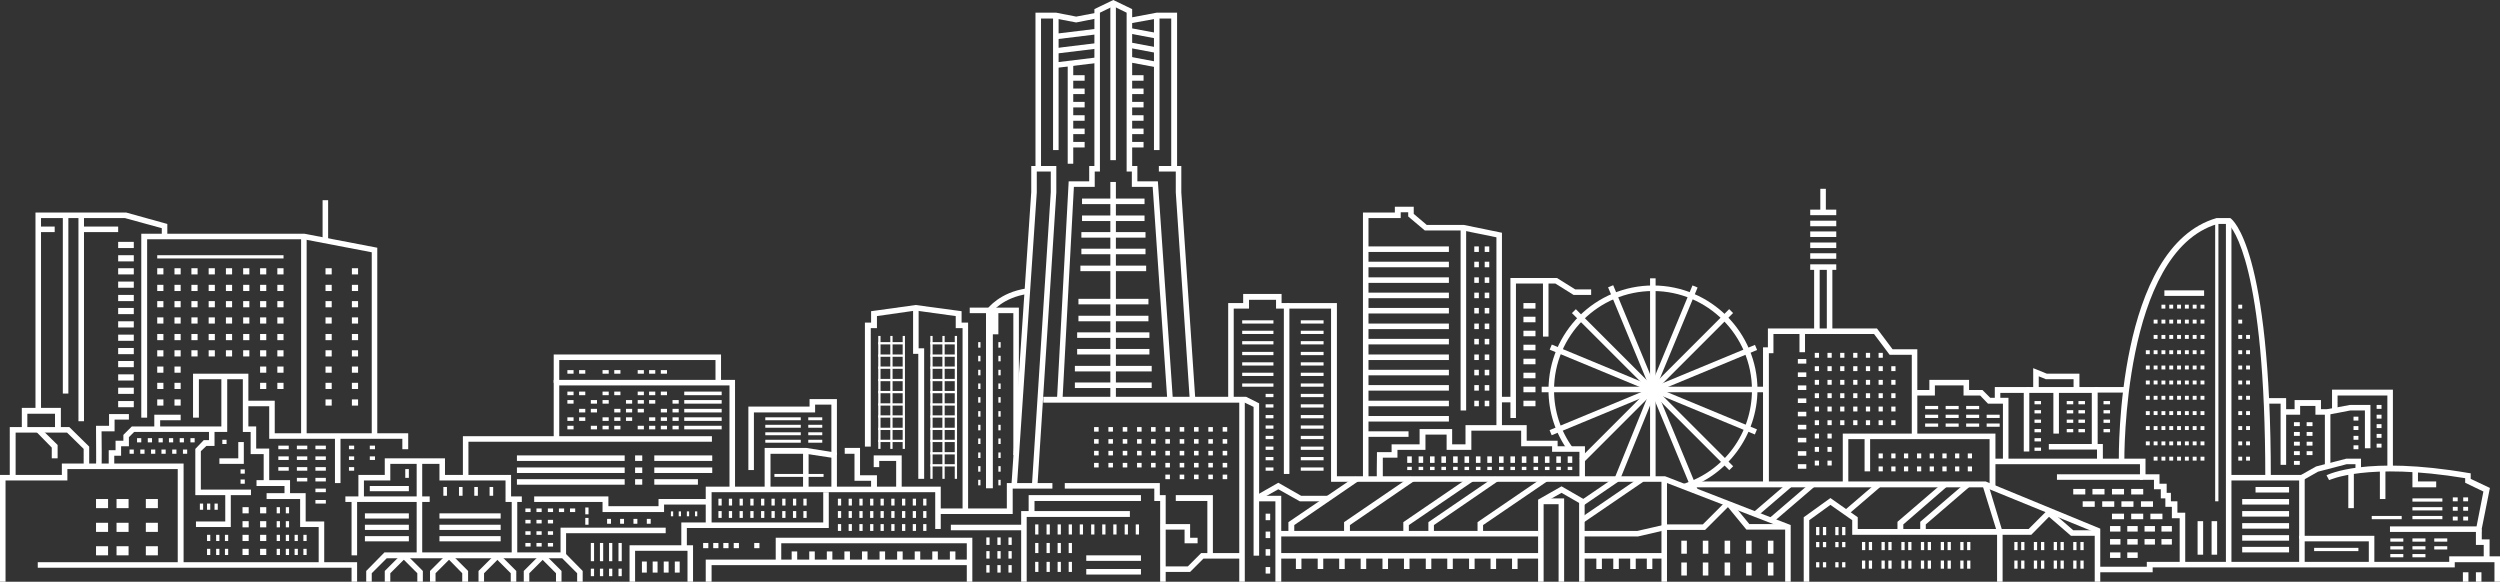 <?xml version="1.0" encoding="utf-8"?>
<!-- Generator: Adobe Illustrator 22.1.0, SVG Export Plug-In . SVG Version: 6.00 Build 0)  -->
<svg version="1.1" id="レイヤー_1" xmlns="http://www.w3.org/2000/svg" xmlns:xlink="http://www.w3.org/1999/xlink" x="0px"
	 y="0px" viewBox="0 0 768 178.7" style="enable-background:new 0 0 768 178.7;" xml:space="preserve">
<rect x="0" y="0" width="768" height="178.7" fill="#333333" stroke="none"/>
<style type="text/css">
	.st0{fill:#FFFFFF;}
</style>
<g>
	<g>
		<g>
			<polygon class="st0" points="315.4,178.7 313.7,178.7 313.7,157 347.1,157 347.1,158.8 315.4,158.8 			"/>
			<polygon class="st0" points="317.8,157.9 316,157.9 316,152.1 350.5,152.1 350.5,153.9 317.8,153.9 			"/>
			<polygon class="st0" points="358.1,178.7 356.4,178.7 356.4,153.9 354.6,153.9 354.6,150.1 327.1,150.1 327.1,148.4 356.3,148.4 
				356.3,152.1 358.1,152.1 			"/>
			<rect x="292.1" y="161.2" class="st0" width="22.4" height="1.7"/>
			<polygon class="st0" points="218.6,178.7 216.8,178.7 216.8,171.9 297.9,171.9 297.9,173.6 218.6,173.6 			"/>
			<polygon class="st0" points="298.7,178.7 297,178.7 297,166.9 240,166.9 240,172.8 238.3,172.8 238.3,165.2 298.7,165.2 			"/>
			<polygon class="st0" points="212.9,178.7 211.2,178.7 211.2,169.2 195.1,169.2 195.1,178.7 193.4,178.7 193.4,167.5 212.9,167.5 
							"/>
			<polygon class="st0" points="211,168.3 209.3,168.3 209.3,160.5 252.9,160.5 252.9,151.2 254.6,151.2 254.6,162.2 211,162.2 			
				"/>
			<polygon class="st0" points="289,162.5 287.3,162.5 287.3,151.2 218.6,151.2 218.6,161.4 216.8,161.4 216.8,149.5 289,149.5 			
				"/>
			<polygon class="st0" points="257.1,150.4 255.4,150.4 255.4,140.6 247.5,139.4 236.7,139.4 236.7,150.4 234.9,150.4 234.9,137.6 
				247.7,137.6 257.1,139.1 			"/>
			<rect x="246.7" y="138.5" class="st0" width="1.7" height="11.9"/>
			<polygon class="st0" points="269.4,150.4 267.6,150.4 267.6,147.7 262.5,147.7 262.5,139.4 259.5,139.4 259.5,137.6 264.2,137.6 
				264.2,146 269.4,146 			"/>
			<polygon class="st0" points="277,150.4 275.3,150.4 275.3,141.6 270.1,141.6 270.1,143.5 268.4,143.5 268.4,139.9 277,139.9 			
				"/>
			<polygon class="st0" points="297.4,157.1 295.7,157.1 295.7,100.8 293.6,100.8 293.6,97.1 281.3,95.4 269.4,97.1 269.4,100.8 
				267.5,100.8 267.5,137.2 265.7,137.2 265.7,99.1 267.6,99.1 267.6,95.6 281.3,93.7 295.4,95.6 295.4,99.1 297.4,99.1 			"/>
			<polygon class="st0" points="283.9,147.1 282.1,147.1 282.1,108.7 280.5,108.7 280.5,94.5 282.2,94.5 282.2,107 283.9,107 			"/>
			<polygon class="st0" points="313,139.8 311.3,139.8 311.3,96.2 297.9,96.2 297.9,94.5 313,94.5 			"/>
			<polygon class="st0" points="311.1,157.9 288.2,157.9 288.2,156.2 309.3,156.2 309.3,148.4 323.3,148.4 323.3,150.1 311.1,150.1 
							"/>
			<polygon class="st0" points="312.4,149.3 310.7,149.2 316.8,59 316.8,51 324.5,51 324.5,59.1 318.7,149.3 317,149.2 322.8,59 
				322.8,52.7 318.5,52.7 318.5,59.1 			"/>
			<polygon class="st0" points="319.8,51.9 318.1,51.9 318.1,3.9 324.5,3.9 330.6,5.1 336.9,3.9 337.2,5.6 330.6,6.9 324.3,5.7 
				319.8,5.7 			"/>
			<rect x="323.5" y="4.8" class="st0" width="1.7" height="41.3"/>
			<polygon class="st0" points="365.5,122.9 361.2,59.1 361.2,52.7 356,52.7 356,51 362.9,51 362.9,59.1 367.2,122.7 			"/>
			<polygon class="st0" points="361.6,51.9 359.8,51.9 359.8,5.7 355.4,5.7 347.1,7.2 346.8,5.5 355.3,3.9 361.6,3.9 			"/>
			<polygon class="st0" points="358.6,122.9 354.1,57.4 347.7,57.4 347.7,52.7 346.1,52.7 346.1,3.9 342,1.9 337.9,3.9 337.9,52.7 
				336.3,52.7 336.3,57.4 329.9,57.4 326.4,122.8 324.7,122.8 328.3,55.7 334.6,55.7 334.6,51 336.2,51 336.2,2.8 342,0 347.8,2.8 
				347.8,51 349.4,51 349.4,55.7 355.7,55.7 360.3,122.7 			"/>
			
				<rect x="324.3" y="9.4" transform="matrix(0.993 -0.121 0.121 0.993 1.206 40.265)" class="st0" width="12.8" height="1.7"/>
			
				<rect x="324.3" y="13.8" transform="matrix(0.993 -0.121 0.121 0.993 0.67 40.297)" class="st0" width="12.8" height="1.7"/>
			
				<rect x="324.3" y="18.2" transform="matrix(0.993 -0.121 0.121 0.993 0.133 40.33)" class="st0" width="12.8" height="1.7"/>
			<rect x="350.3" y="6" transform="matrix(0.184 -0.983 0.983 0.184 276.572 353.532)" class="st0" width="1.7" height="8.5"/>
			
				<rect x="350.3" y="10.4" transform="matrix(0.184 -0.983 0.983 0.184 272.23 357.138)" class="st0" width="1.7" height="8.5"/>
			
				<rect x="350.3" y="14.8" transform="matrix(0.184 -0.983 0.983 0.184 267.888 360.743)" class="st0" width="1.7" height="8.5"/>
			<rect x="354.5" y="4.8" class="st0" width="1.7" height="41.3"/>
			<rect x="341.1" y="1" class="st0" width="1.7" height="48.2"/>
			<rect x="341.1" y="55.9" class="st0" width="1.7" height="66.9"/>
			<polygon class="st0" points="386.8,170.7 385.1,170.7 385.1,125 382.4,123.7 320.5,123.7 320.5,121.9 382.8,121.9 386.8,123.9 
							"/>
			<rect x="380.7" y="122.8" class="st0" width="1.7" height="55.9"/>
			<polygon class="st0" points="396.1,145.6 394.4,145.6 394.4,94.8 392,94.8 392,92.1 383.7,92.1 383.7,94.8 379,94.8 379,122.8 
				377.3,122.8 377.3,93.1 381.9,93.1 381.9,90.3 393.7,90.3 393.7,93.1 396.1,93.1 			"/>
			<polygon class="st0" points="550.1,178.7 548.4,178.7 548.4,162.4 511.1,148 408.9,148 408.9,94.8 395.3,94.8 395.3,93.1 
				410.7,93.1 410.7,146.3 511.4,146.3 511.5,146.3 550.1,161.3 			"/>
			<polygon class="st0" points="408,154 399.3,154 392.7,150.3 386.3,153.9 385.5,152.4 392.7,148.3 399.7,152.3 408,152.3 			"/>
			<polygon class="st0" points="393.6,178.7 391.8,178.7 391.8,154 385.9,154 385.9,152.3 393.6,152.3 			"/>
			<polygon class="st0" points="372.6,170.7 370.9,170.7 370.9,153.9 361.2,153.9 361.2,152.1 372.6,152.1 			"/>
			<polygon class="st0" points="365.6,175.7 357.3,175.7 357.3,174 364.9,174 369,169.9 381.6,169.9 381.6,171.6 369.7,171.6 			"/>
			<polygon class="st0" points="367.9,166.9 363.9,166.9 363.9,162.7 356.6,162.7 356.6,161 365.6,161 365.6,165.2 367.9,165.2 			
				"/>
			<polygon class="st0" points="231.6,144.4 229.9,144.4 229.9,124.9 248.7,124.9 248.7,122.6 257.1,122.6 257.1,139.8 255.4,139.8 
				255.4,124.3 250.4,124.3 250.4,126.7 231.6,126.7 			"/>
			<polygon class="st0" points="225.8,150.4 224.1,150.4 224.1,118.4 171.8,118.4 171.8,134.8 170.1,134.8 170.1,116.7 225.8,116.7 
							"/>
			<polygon class="st0" points="143.9,146.8 142.2,146.8 142.2,134 218.7,134 218.7,135.7 143.9,135.7 			"/>
			<polygon class="st0" points="221.5,117.6 219.8,117.6 219.8,110.6 171.8,110.6 171.8,117.6 170.1,117.6 170.1,108.9 221.5,108.9 
							"/>
			<polygon class="st0" points="1.7,178.7 0,178.7 0,145.9 19,145.9 19,142.4 56.4,142.4 56.4,173.5 54.6,173.5 54.6,144.1 
				20.7,144.1 20.7,147.6 1.7,147.6 			"/>
			<polygon class="st0" points="109.7,178.7 108,178.7 108,174.4 11.6,174.4 11.6,172.7 109.7,172.7 			"/>
			<polygon class="st0" points="35.1,143.3 33.4,143.3 33.4,138.3 35.5,138.3 35.5,135.4 37.9,135.4 37.9,133.6 40.5,131 68,131 
				68,115.7 69.8,115.7 69.8,132.7 41.2,132.7 39.6,134.3 39.6,137.1 37.2,137.1 37.2,140 35.1,140 			"/>
			<polygon class="st0" points="49.2,131.8 47.4,131.8 47.4,127.4 55.5,127.4 55.5,129.1 49.2,129.1 			"/>
			<polygon class="st0" points="82.7,148.4 81,148.4 81,139.5 77,139.5 77,132.7 74.6,132.7 74.6,116.5 61.1,116.5 61.1,128.3 
				59.3,128.3 59.3,114.8 76.3,114.8 76.3,131 78.7,131 78.7,137.8 82.7,137.8 			"/>
			<polygon class="st0" points="77.1,152.1 60,152.1 60,137.9 62.6,135.2 64.2,135.2 64.2,132 65.9,132 65.9,137 63.4,137 
				61.7,138.6 61.7,150.4 77.1,150.4 			"/>
			<polygon class="st0" points="70.9,161.9 60.2,161.9 60.2,160.2 69.2,160.2 69.2,151.3 70.9,151.3 			"/>
			<polygon class="st0" points="74.9,142.5 67.4,142.5 67.4,140.8 73.2,140.8 73.2,135.8 74.9,135.8 			"/>
			<polygon class="st0" points="89.1,152.4 87.4,152.4 87.4,149.3 78.8,149.3 78.8,147.5 89.1,147.5 			"/>
			<polygon class="st0" points="99.6,173.5 97.9,173.5 97.9,161.9 92.2,161.9 92.2,153.3 81.9,153.3 81.9,151.5 93.9,151.5 
				93.9,160.2 99.6,160.2 			"/>
			<polygon class="st0" points="125.4,138 123.6,138 123.6,134.8 82.7,134.8 82.7,124.8 75.5,124.8 75.5,123.1 84.4,123.1 
				84.4,133.1 125.4,133.1 			"/>
			<polygon class="st0" points="115.9,134 114.2,134 114.2,77.5 93.3,73.5 45.2,73.5 45.2,128.3 43.4,128.3 43.4,71.8 93.5,71.8 
				115.9,76.1 			"/>
			<rect x="92.5" y="72.7" class="st0" width="1.7" height="61.3"/>
			<polygon class="st0" points="4.8,146.8 3,146.8 3,131.2 21.3,131.2 27.4,137.2 27.4,143.3 25.7,143.3 25.7,137.9 20.6,132.9 
				4.8,132.9 			"/>
			<polygon class="st0" points="17.7,140.8 15.9,140.8 15.9,137.5 11.1,132.6 12.3,131.4 17.7,136.7 			"/>
			<polygon class="st0" points="8.4,132 6.7,132 6.7,125.3 18.7,125.3 18.7,131.8 16.9,131.8 16.9,127.1 8.4,127.1 			"/>
			<path class="st0" d="M30.3,144.1v-0.9l-0.8-0.2c0.1-0.6,0-7.3,0-11.3l0-0.9h4v-3.6h6.1v1.7h-4.4v3.6h-4
				c0.1,10.8,0.1,10.9-0.3,11.2l-0.3,0.3L30.3,144.1z"/>
			<polygon class="st0" points="12.6,126.2 10.9,126.2 10.9,65.3 38.8,65.3 51.4,68.8 51.4,72.7 49.7,72.7 49.7,70.1 38.4,67 
				12.6,67 			"/>
			<rect x="19.3" y="66.1" class="st0" width="1.7" height="54.8"/>
			<rect x="24.1" y="66.1" class="st0" width="1.7" height="63.3"/>
			<rect x="11.7" y="69.6" class="st0" width="5.1" height="1.7"/>
			<rect x="25" y="69.6" class="st0" width="11.3" height="1.7"/>
			<rect x="102.9" y="134" class="st0" width="1.7" height="14.4"/>
			<rect x="108" y="154.1" class="st0" width="1.7" height="16.5"/>
			<rect x="106.1" y="152.5" class="st0" width="25.9" height="1.7"/>
			<polygon class="st0" points="160.3,154.2 155.3,154.2 155.3,147.6 135,147.6 135,142.5 119.9,142.5 119.9,147.6 111.8,147.6 
				111.8,153.3 110.1,153.3 110.1,145.9 118.2,145.9 118.2,140.8 136.7,140.8 136.7,145.9 157,145.9 157,152.5 160.3,152.5 			"/>
			<rect x="157.2" y="153.3" class="st0" width="1.7" height="17.3"/>
			<polygon class="st0" points="204,157.3 185.1,157.3 185.1,154.2 164.1,154.2 164.1,152.5 186.9,152.5 186.9,155.5 202.3,155.5 
				202.3,153.3 217.7,153.3 217.7,155 204,155 			"/>
			<rect x="128" y="141.6" class="st0" width="1.7" height="29"/>
			<polygon class="st0" points="179,178.7 177.3,178.7 177.3,176.1 172.7,171.5 118.8,171.5 114.2,176.1 114.2,178.7 112.5,178.7 
				112.5,175.4 118.1,169.7 173.4,169.7 179,175.4 			"/>
			<polygon class="st0" points="129.9,178.7 128.2,178.7 128.2,176.1 123.3,171.2 124.5,170 129.9,175.4 			"/>
			<polygon class="st0" points="143.8,178.7 142,178.7 142,176.1 137.2,171.2 138.4,170 143.8,175.4 			"/>
			<polygon class="st0" points="158.6,178.7 156.9,178.7 156.9,176.1 152,171.2 153.2,170 158.6,175.4 			"/>
			<polygon class="st0" points="172.5,178.7 170.8,178.7 170.8,176.1 165.9,171.2 167.1,170 172.5,175.4 			"/>
			<polygon class="st0" points="162.6,178.7 160.9,178.7 160.9,175.4 166.3,170 167.5,171.2 162.6,176.1 			"/>
			<polygon class="st0" points="148.7,178.7 147,178.7 147,175.4 152.4,170 153.6,171.2 148.7,176.1 			"/>
			<polygon class="st0" points="133.8,178.7 132.1,178.7 132.1,175.4 137.5,170 138.7,171.2 133.8,176.1 			"/>
			<polygon class="st0" points="119.9,178.7 118.2,178.7 118.2,175.4 123.6,170 124.8,171.2 119.9,176.1 			"/>
			<polygon class="st0" points="173.9,170.6 172.2,170.6 172.2,162.1 204.5,162.1 204.5,163.8 173.9,163.8 			"/>
			<rect x="392.7" y="163.1" class="st0" width="79.9" height="1.7"/>
			<polygon class="st0" points="486.8,178.7 485.1,178.7 485.1,154.5 479.7,151.4 474.2,154.5 474.2,178.7 472.5,178.7 472.5,153.5 
				479.7,149.4 486.8,153.5 			"/>
			<polygon class="st0" points="480.5,178.7 478.8,178.7 478.8,154.9 473.4,154.9 473.4,153.1 480.5,153.1 			"/>
			<polygon class="st0" points="549.3,162.7 536.5,162.7 530.5,155.4 531.9,154.3 537.4,161 549.3,161 			"/>
			<rect x="510.4" y="147.1" class="st0" width="1.7" height="31.6"/>
			<polygon class="st0" points="503.2,164.8 486,164.8 486,163.1 503,163.1 511.7,161.1 523.1,161.1 530.1,154.1 531.3,155.3 
				523.8,162.8 511.8,162.8 			"/>
			<polygon class="st0" points="414.7,164 412.9,164 412.9,160.4 433.4,146.4 434.4,147.8 414.7,161.3 			"/>
			<polygon class="st0" points="397.6,164 395.8,164 395.8,160.4 416.4,146.4 417.3,147.8 397.6,161.3 			"/>
			<polygon class="st0" points="432.8,164 431.1,164 431.1,160.4 451.6,146.4 452.6,147.8 432.8,161.3 			"/>
			<polygon class="st0" points="440.5,164 438.8,164 438.8,160.4 459.3,146.4 460.2,147.8 440.5,161.3 			"/>
			
				<rect x="484.4" y="150" transform="matrix(0.826 -0.564 0.564 0.826 0.486 303.367)" class="st0" width="13.4" height="1.7"/>
			
				<rect x="484" y="152.5" transform="matrix(0.826 -0.564 0.564 0.826 -0.216 306.077)" class="st0" width="22.2" height="1.7"/>
			<polygon class="st0" points="455.6,164 453.9,164 453.9,160.4 474.4,146.4 475.4,147.8 455.6,161.3 			"/>
			<polygon class="st0" points="591.6,163.4 589.9,163.4 589.9,160.3 604.1,148.1 605.2,149.4 591.6,161.1 			"/>
			<polygon class="st0" points="584.7,163.4 582.9,163.4 582.9,160.3 597.1,148.1 598.2,149.4 584.7,161.1 			"/>
			
				<rect x="542" y="153.4" transform="matrix(0.759 -0.651 0.651 0.759 32.277 395.608)" class="st0" width="16.7" height="1.7"/>
			
				<rect x="537.3" y="152.5" transform="matrix(0.759 -0.651 0.651 0.759 31.407 391.538)" class="st0" width="14" height="1.7"/>
			
				<rect x="565.4" y="152.2" transform="matrix(0.759 -0.651 0.651 0.759 38.268 409.462)" class="st0" width="13.1" height="1.7"/>
			<rect x="392.7" y="169.9" class="st0" width="80.7" height="1.7"/>
			<path class="st0" d="M423.2,147.7c-0.3-0.3-0.3-0.3-0.2-7.9l0-0.9h4.5v-2.4h8.6v-4.7h10v4.7h4.1v-5.9H469v4.8h9.5v1.7h8.4v9.6
				h-1.7v-7.9h-8.4v-1.7h-9.5v-4.8H452v5.9h-7.6v-4.7h-6.5v4.7h-8.6v2.4h-4.5c0,2.5,0,5.9,0,6.3l-0.8,0.1v0L423.2,147.7z"/>
			<polygon class="st0" points="420.4,146.8 418.7,146.8 418.7,65.3 428.5,65.3 428.5,63.5 434.3,63.5 434.3,65.7 438.3,69.1 
				449.7,69.1 461.4,71.5 461.4,131.5 459.7,131.5 459.7,72.9 449.4,70.8 437.7,70.8 432.6,66.5 432.6,65.2 430.3,65.2 430.3,67 
				420.4,67 			"/>
			<rect x="460.6" y="121.9" class="st0" width="4.3" height="1.7"/>
			<rect x="448.7" y="70" class="st0" width="1.7" height="56.1"/>
			<polygon class="st0" points="465.7,128.4 464,128.4 464,85.4 478.3,85.4 483.9,88.9 488.8,88.9 488.8,90.6 483.4,90.6 
				477.8,87.1 465.7,87.1 			"/>
			<rect x="474" y="86.3" class="st0" width="1.7" height="17.1"/>
			<rect x="506.9" y="85.5" class="st0" width="1.7" height="34.1"/>
			
				<rect x="500.4" y="86.8" transform="matrix(0.924 -0.383 0.383 0.924 -1.612 199.717)" class="st0" width="1.7" height="34.1"/>
			
				<rect x="494.8" y="90.5" transform="matrix(0.707 -0.707 0.707 0.707 69.09 382.023)" class="st0" width="1.7" height="34.1"/>
			
				<rect x="491.1" y="96.1" transform="matrix(0.383 -0.924 0.924 0.383 199.175 524.387)" class="st0" width="1.7" height="34.1"/>
			<rect x="473.6" y="118.8" class="st0" width="34.1" height="1.7"/>
			
				<rect x="474.9" y="125.4" transform="matrix(0.924 -0.383 0.383 0.924 -10.813 198.15)" class="st0" width="34.1" height="1.7"/>
			
				<rect x="481.4" y="129.7" transform="matrix(0.707 -0.707 0.707 0.707 53.183 389.565)" class="st0" width="30.8" height="1.7"/>
			
				<rect x="487.4" y="132.5" transform="matrix(0.376 -0.927 0.927 0.376 189.975 548.755)" class="st0" width="29.6" height="1.7"/>
			<rect x="506.9" y="119.7" class="st0" width="1.7" height="27.4"/>
			
				<rect x="513.4" y="118.4" transform="matrix(0.924 -0.383 0.383 0.924 -12.69 207.119)" class="st0" width="1.7" height="34.1"/>
			
				<rect x="519" y="114.7" transform="matrix(0.707 -0.707 0.707 0.707 59.09 406.167)" class="st0" width="1.7" height="34.1"/>
			
				<rect x="522.7" y="109.1" transform="matrix(0.383 -0.924 0.924 0.383 206.577 561.598)" class="st0" width="1.7" height="34.1"/>
			<rect x="507.8" y="118.8" class="st0" width="34.1" height="1.7"/>
			
				<rect x="506.5" y="112.3" transform="matrix(0.924 -0.383 0.383 0.924 -3.401 209.229)" class="st0" width="34.1" height="1.7"/>
			
				<rect x="502.8" y="106.7" transform="matrix(0.707 -0.707 0.707 0.707 76.173 399.112)" class="st0" width="34.1" height="1.7"/>
			
				<rect x="497.2" y="103" transform="matrix(0.383 -0.924 0.924 0.383 221.27 539.149)" class="st0" width="34.1" height="1.7"/>
			<path class="st0" d="M517.5,150.3l-0.5-1.6c12.7-4,21.2-15.6,21.2-28.9c0-16.7-13.6-30.4-30.4-30.4c-16.7,0-30.4,13.6-30.4,30.4
				c0,6.5,2,12.6,5.8,17.8l-1.4,1c-4-5.5-6.1-12-6.1-18.8c0-17.7,14.4-32.1,32.1-32.1c17.7,0,32.1,14.4,32.1,32.1
				C539.8,133.7,530.8,146,517.5,150.3z"/>
			<polygon class="st0" points="645.2,178.7 643.5,178.7 643.5,163.5 609.7,149.7 519,149.7 519,147.9 610,147.9 645.2,162.4 			"/>
			<polygon class="st0" points="555.8,178.7 554.1,178.7 554.1,158.9 562.3,153 570.7,158.9 570.7,162.5 623.2,162.5 629.3,156.4 
				630.6,157.6 624,164.3 569,164.3 569,159.8 562.3,155.1 555.8,159.8 			"/>
			<polygon class="st0" points="615.2,178.7 613.5,178.7 613.5,163.5 609,149 610.7,148.5 615.2,163.4 			"/>
			<polygon class="st0" points="644.3,164.6 636.2,164.6 628.8,158.2 630,156.9 636.9,162.9 644.3,162.9 			"/>
			<polygon class="st0" points="543.4,148.8 541.6,148.8 541.6,106.7 543.1,106.7 543.1,100.9 576.6,100.9 581.4,107.3 589,107.3 
				589,133.4 587.3,133.4 587.3,109 580.5,109 575.7,102.6 544.8,102.6 544.8,108.5 543.4,108.5 			"/>
			<polygon class="st0" points="613,149.4 611.2,149.4 611.2,134.9 567.8,134.9 567.8,148.8 566.1,148.8 566.1,133.2 613,133.2 			
				"/>
			<rect x="552.8" y="101.7" class="st0" width="1.7" height="6.5"/>
			<rect x="559.2" y="58" class="st0" width="1.7" height="7.3"/>
			<rect x="556.1" y="64.4" class="st0" width="8" height="1.7"/>
			<rect x="556.1" y="67.8" class="st0" width="8" height="1.7"/>
			<rect x="556.1" y="71.1" class="st0" width="8" height="1.7"/>
			<rect x="556.1" y="74.5" class="st0" width="8" height="1.7"/>
			<rect x="556.1" y="77.8" class="st0" width="8" height="1.7"/>
			<rect x="556.1" y="81.2" class="st0" width="8" height="1.7"/>
			<rect x="557.3" y="82.1" class="st0" width="1.7" height="19.6"/>
			<rect x="561.2" y="82.1" class="st0" width="1.7" height="19.6"/>
			<polygon class="st0" points="617,141.8 615.3,141.8 615.3,124 610.7,124 608.3,121.5 603.2,121.5 603.2,118.4 594.4,118.4 
				594.4,121.5 588.1,121.5 588.1,119.8 592.7,119.8 592.7,116.7 604.9,116.7 604.9,119.8 609,119.8 611.4,122.2 617,122.2 			"/>
			<polygon class="st0" points="671.3,173.5 669.6,173.5 669.6,159.2 667.2,159.2 667.2,155.7 665.2,155.7 665.2,153.1 663.8,153.1 
				663.8,150.3 661.7,150.3 661.7,147.4 657.4,147.4 657.4,142.6 612.1,142.6 612.1,140.9 659.1,140.9 659.1,145.7 663.4,145.7 
				663.4,148.6 665.6,148.6 665.6,151.4 666.9,151.4 666.9,154 668.9,154 668.9,157.5 671.3,157.5 			"/>
			<polygon class="st0" points="768,178.7 766.3,178.7 766.3,172.7 754.1,172.7 754.1,174.3 661.3,174.3 661.3,175.8 644.3,175.8 
				644.3,174.1 659.5,174.1 659.5,172.6 752.4,172.6 752.4,170.9 768,170.9 			"/>
			<polygon class="st0" points="729.4,173.5 727.7,173.5 727.7,166.3 708,166.3 708,173.5 706.3,173.5 706.3,164.6 729.4,164.6 			
				"/>
			<path class="st0" d="M697.6,146.8h-1.7c0-65.4-10-76.7-11.4-78h-3.3c-29.2,8.6-28.6,72.3-28.6,72.9l-1.7,0
				c0-2.7-0.6-65.8,30-74.7l0.2,0h4l0.2,0.1C685.7,67.5,697.6,75.8,697.6,146.8z"/>
			<polygon class="st0" points="708,165.5 706.3,165.5 706.3,147.6 684.6,147.6 684.6,145.9 708,145.9 			"/>
			<rect x="683.8" y="67.9" class="st0" width="1.7" height="105.5"/>
			<rect x="680.5" y="67.9" class="st0" width="1" height="86.1"/>
			<polygon class="st0" points="707.5,147.5 706.7,146 711.5,143.3 720.8,140.9 725.3,140.9 725.3,144.5 723.6,144.5 723.6,142.6 
				720.9,142.6 712.1,144.9 			"/>
			<polygon class="st0" points="623.4,138.7 621.7,138.7 621.7,120.7 614.5,120.7 614.5,123.1 612.8,123.1 612.8,118.9 623.4,118.9 
							"/>
			<polygon class="st0" points="644.4,137.2 642.6,137.2 642.6,120.7 622.6,120.7 622.6,118.9 644.4,118.9 			"/>
			<polygon class="st0" points="646,141.8 644.2,141.8 644.2,138.1 629.4,138.1 629.4,136.4 646,136.4 			"/>
			<polygon class="st0" points="638.8,119.8 637,119.8 637,116.5 628.5,116.5 626.3,115.6 626.3,119.8 624.6,119.8 624.6,113.1 
				628.8,114.8 638.8,114.8 			"/>
			<rect x="630.8" y="119.8" class="st0" width="1.7" height="13.4"/>
			<rect x="643.5" y="118.9" class="st0" width="9.4" height="1.7"/>
			<polygon class="st0" points="702.3,142.8 700.6,142.8 700.6,124 696.7,124 696.7,122.3 702.3,122.3 			"/>
			<polygon class="st0" points="715.9,142.8 714.2,142.8 714.2,127.4 711.3,127.4 711.3,124.7 706.6,124.7 706.6,127.4 702.1,127.4 
				702.1,125.7 704.9,125.7 704.9,122.9 713,122.9 713,125.7 715.9,125.7 			"/>
			<polygon class="st0" points="728.2,137.7 726.5,137.7 726.5,126.1 722,126.1 715.2,127.4 714.9,125.7 721.9,124.4 728.2,124.4 
							"/>
			<polygon class="st0" points="735.1,143.8 733.4,143.8 733.4,121.5 718.1,121.5 718.1,126.1 716.4,126.1 716.4,119.7 735.1,119.7 
							"/>
			<path class="st0" d="M762.2,163.4h-28v-1.7h26.6l2.1-10.7l-5.6-2.7v-1.4c-30.3-5-41.7,0.6-41.8,0.6l-0.8-1.5
				c0.5-0.2,12.1-6.1,43.6-0.7l0.7,0.1v1.7l5.9,2.8L762.2,163.4z"/>
			<polygon class="st0" points="764.8,171.8 763,171.8 763,167.4 760.6,167.4 760.6,162.6 762.4,162.6 762.4,165.7 764.8,165.7 			
				"/>
			<polygon class="st0" points="748.4,149.7 741.1,149.7 741.1,144.3 742.8,144.3 742.8,147.9 748.4,147.9 			"/>
			<rect x="731.1" y="144.3" class="st0" width="1.7" height="9"/>
			<rect x="721.4" y="144.8" class="st0" width="1.7" height="11.3"/>
			<rect x="572.8" y="134.1" class="st0" width="1.7" height="10.7"/>
			<rect x="36.3" y="74.3" class="st0" width="4.8" height="1.9"/>
			<rect x="36.3" y="78.4" class="st0" width="4.8" height="1.9"/>
			<rect x="36.3" y="82.4" class="st0" width="4.8" height="1.9"/>
			<rect x="36.3" y="86.5" class="st0" width="4.8" height="1.9"/>
			<rect x="36.3" y="90.6" class="st0" width="4.8" height="1.9"/>
			<rect x="36.3" y="94.6" class="st0" width="4.8" height="1.9"/>
			<rect x="36.3" y="98.7" class="st0" width="4.8" height="1.9"/>
			<rect x="36.3" y="102.8" class="st0" width="4.8" height="1.9"/>
			<rect x="36.3" y="106.9" class="st0" width="4.8" height="1.9"/>
			<rect x="36.3" y="110.9" class="st0" width="4.8" height="1.9"/>
			<rect x="36.3" y="115" class="st0" width="4.8" height="1.9"/>
			<rect x="36.3" y="119.1" class="st0" width="4.8" height="1.9"/>
			<rect x="36.3" y="123.2" class="st0" width="4.8" height="1.9"/>
			<rect x="48.3" y="82.4" class="st0" width="1.9" height="1.9"/>
			<rect x="48.3" y="87.5" class="st0" width="1.9" height="1.9"/>
			<rect x="48.3" y="92.5" class="st0" width="1.9" height="1.9"/>
			<rect x="48.3" y="97.5" class="st0" width="1.9" height="1.9"/>
			<rect x="48.3" y="102.6" class="st0" width="1.9" height="1.9"/>
			<rect x="48.3" y="107.6" class="st0" width="1.9" height="1.9"/>
			<rect x="48.3" y="112.6" class="st0" width="1.9" height="1.9"/>
			<rect x="48.3" y="117.6" class="st0" width="1.9" height="1.9"/>
			<rect x="48.3" y="122.7" class="st0" width="1.9" height="1.9"/>
			<rect x="79.9" y="155.8" class="st0" width="1.9" height="1.9"/>
			<rect x="79.9" y="160.1" class="st0" width="1.9" height="1.9"/>
			<rect x="79.9" y="164.3" class="st0" width="1.9" height="1.9"/>
			<rect x="79.9" y="168.6" class="st0" width="1.9" height="1.9"/>
			<rect x="74.5" y="155.8" class="st0" width="1.9" height="1.9"/>
			<rect x="42.1" y="134.6" class="st0" width="1.3" height="1.3"/>
			<rect x="45.4" y="134.6" class="st0" width="1.3" height="1.3"/>
			<rect x="48.7" y="134.6" class="st0" width="1.3" height="1.3"/>
			<rect x="51.9" y="134.6" class="st0" width="1.3" height="1.3"/>
			<rect x="55.2" y="134.6" class="st0" width="1.3" height="1.3"/>
			<rect x="58.5" y="134.6" class="st0" width="1.3" height="1.3"/>
			<rect x="68.3" y="135.1" class="st0" width="1.3" height="1.3"/>
			<rect x="73.9" y="144.2" class="st0" width="1.3" height="1.3"/>
			<rect x="73.9" y="147.3" class="st0" width="1.3" height="1.3"/>
			<rect x="39.8" y="138.1" class="st0" width="1.3" height="1.3"/>
			<rect x="43.1" y="138.1" class="st0" width="1.3" height="1.3"/>
			<rect x="46.4" y="138.1" class="st0" width="1.3" height="1.3"/>
			<rect x="49.6" y="138.1" class="st0" width="1.3" height="1.3"/>
			<rect x="52.9" y="138.1" class="st0" width="1.3" height="1.3"/>
			<rect x="56.2" y="138.1" class="st0" width="1.3" height="1.3"/>
			<rect x="74.5" y="160.1" class="st0" width="1.9" height="1.9"/>
			<rect x="74.5" y="164.3" class="st0" width="1.9" height="1.9"/>
			<rect x="74.5" y="168.6" class="st0" width="1.9" height="1.9"/>
			<rect x="85" y="155.8" class="st0" width="1" height="1.9"/>
			<rect x="85.5" y="136.9" class="st0" width="3.2" height="1.1"/>
			<rect x="91.2" y="136.9" class="st0" width="3.2" height="1.1"/>
			<rect x="96.9" y="136.9" class="st0" width="3.2" height="1.1"/>
			<rect x="85.5" y="140.2" class="st0" width="3.2" height="1.1"/>
			<rect x="91.2" y="140.2" class="st0" width="3.2" height="1.1"/>
			<rect x="96.9" y="140.2" class="st0" width="3.2" height="1.1"/>
			<rect x="85.5" y="143.5" class="st0" width="3.2" height="1.1"/>
			<rect x="91.2" y="143.5" class="st0" width="3.2" height="1.1"/>
			<rect x="96.9" y="143.5" class="st0" width="3.2" height="1.1"/>
			<rect x="107.2" y="136.9" class="st0" width="1.6" height="1.1"/>
			<rect x="107.2" y="140.2" class="st0" width="1.6" height="1.1"/>
			<rect x="113.6" y="136.9" class="st0" width="1.6" height="1.1"/>
			<rect x="113.6" y="140.2" class="st0" width="1.6" height="1.1"/>
			<rect x="161.4" y="156.2" class="st0" width="1.6" height="1.1"/>
			<rect x="174.3" y="120.3" class="st0" width="1.9" height="1.1"/>
			<rect x="174.3" y="122.9" class="st0" width="1.9" height="1.1"/>
			<rect x="174.3" y="128.2" class="st0" width="1.9" height="1.1"/>
			<rect x="174.3" y="130.8" class="st0" width="1.9" height="1.1"/>
			<rect x="177.9" y="120.3" class="st0" width="1.9" height="1.1"/>
			<rect x="177.9" y="125.6" class="st0" width="1.9" height="1.1"/>
			<rect x="177.9" y="128.2" class="st0" width="1.9" height="1.1"/>
			<rect x="181.5" y="122.9" class="st0" width="1.9" height="1.1"/>
			<rect x="181.5" y="125.6" class="st0" width="1.9" height="1.1"/>
			<rect x="181.5" y="130.8" class="st0" width="1.9" height="1.1"/>
			<rect x="185.1" y="120.3" class="st0" width="1.9" height="1.1"/>
			<rect x="185.1" y="122.9" class="st0" width="1.9" height="1.1"/>
			<rect x="185.1" y="128.2" class="st0" width="1.9" height="1.1"/>
			<rect x="185.1" y="130.8" class="st0" width="1.9" height="1.1"/>
			<rect x="188.7" y="120.3" class="st0" width="1.9" height="1.1"/>
			<rect x="188.7" y="125.6" class="st0" width="1.9" height="1.1"/>
			<rect x="188.7" y="128.2" class="st0" width="1.9" height="1.1"/>
			<rect x="188.7" y="130.8" class="st0" width="1.9" height="1.1"/>
			<rect x="192.3" y="122.9" class="st0" width="1.9" height="1.1"/>
			<rect x="192.3" y="125.6" class="st0" width="1.9" height="1.1"/>
			<rect x="192.3" y="128.2" class="st0" width="1.9" height="1.1"/>
			<rect x="195.9" y="120.3" class="st0" width="1.9" height="1.1"/>
			<rect x="195.9" y="122.9" class="st0" width="1.9" height="1.1"/>
			<rect x="195.9" y="125.6" class="st0" width="1.9" height="1.1"/>
			<rect x="195.9" y="130.8" class="st0" width="1.9" height="1.1"/>
			<rect x="199.4" y="120.3" class="st0" width="1.9" height="1.1"/>
			<rect x="199.4" y="122.9" class="st0" width="1.9" height="1.1"/>
			<rect x="199.4" y="128.2" class="st0" width="1.9" height="1.1"/>
			<rect x="199.4" y="130.8" class="st0" width="1.9" height="1.1"/>
			<rect x="203" y="120.3" class="st0" width="1.9" height="1.1"/>
			<rect x="174.3" y="113.7" class="st0" width="1.9" height="1.1"/>
			<rect x="177.9" y="113.7" class="st0" width="1.9" height="1.1"/>
			<rect x="185.1" y="113.7" class="st0" width="1.9" height="1.1"/>
			<rect x="188.7" y="113.7" class="st0" width="1.9" height="1.1"/>
			<rect x="195.9" y="113.7" class="st0" width="1.9" height="1.1"/>
			<rect x="199.4" y="113.7" class="st0" width="1.9" height="1.1"/>
			<rect x="203" y="113.7" class="st0" width="1.9" height="1.1"/>
			<rect x="203" y="125.6" class="st0" width="1.9" height="1.1"/>
			<rect x="203" y="128.2" class="st0" width="1.9" height="1.1"/>
			<rect x="203" y="130.8" class="st0" width="1.9" height="1.1"/>
			<rect x="206.6" y="122.9" class="st0" width="1.9" height="1.1"/>
			<rect x="206.6" y="125.6" class="st0" width="1.9" height="1.1"/>
			<rect x="206.6" y="128.2" class="st0" width="1.9" height="1.1"/>
			<rect x="206.6" y="130.8" class="st0" width="1.9" height="1.1"/>
			<rect x="210.2" y="120.3" class="st0" width="11.5" height="1.1"/>
			<rect x="210.2" y="122.9" class="st0" width="11.5" height="1.1"/>
			<rect x="210.2" y="125.6" class="st0" width="11.5" height="1.1"/>
			<rect x="210.2" y="128.2" class="st0" width="11.5" height="1.1"/>
			<rect x="210.2" y="130.8" class="st0" width="11.5" height="1.1"/>
			<rect x="235.1" y="128.2" class="st0" width="10.9" height="0.9"/>
			<rect x="235.1" y="130.5" class="st0" width="10.9" height="0.9"/>
			<rect x="235.1" y="132.8" class="st0" width="10.9" height="0.9"/>
			<rect x="235.1" y="135.1" class="st0" width="10.9" height="0.9"/>
			<rect x="248.3" y="128.2" class="st0" width="4.3" height="0.9"/>
			<rect x="237.9" y="145.6" class="st0" width="15.1" height="0.9"/>
			<rect x="248.3" y="130.5" class="st0" width="4.3" height="0.9"/>
			<rect x="248.3" y="132.8" class="st0" width="4.3" height="0.9"/>
			<rect x="248.3" y="135.1" class="st0" width="4.3" height="0.9"/>
			<rect x="164.8" y="156.2" class="st0" width="1.6" height="1.1"/>
			<rect x="168.3" y="156.2" class="st0" width="1.6" height="1.1"/>
			<rect x="161.4" y="159.7" class="st0" width="1.6" height="1.1"/>
			<rect x="164.8" y="159.7" class="st0" width="1.6" height="1.1"/>
			<rect x="168.3" y="159.7" class="st0" width="1.6" height="1.1"/>
			<rect x="161.4" y="163.2" class="st0" width="1.6" height="1.1"/>
			<rect x="164.8" y="163.2" class="st0" width="1.6" height="1.1"/>
			<rect x="168.3" y="163.2" class="st0" width="1.6" height="1.1"/>
			<rect x="161.4" y="166.8" class="st0" width="1.6" height="1.1"/>
			<rect x="164.8" y="166.8" class="st0" width="1.6" height="1.1"/>
			<rect x="168.3" y="166.8" class="st0" width="1.6" height="1.1"/>
			<rect x="171.7" y="156.2" class="st0" width="1.6" height="1.1"/>
			<rect x="175.1" y="156.2" class="st0" width="1.6" height="1.1"/>
			<rect x="216" y="166.8" class="st0" width="1.6" height="1.6"/>
			<rect x="219.1" y="166.8" class="st0" width="1.6" height="1.6"/>
			<rect x="222.2" y="166.8" class="st0" width="1.6" height="1.6"/>
			<rect x="225.4" y="166.8" class="st0" width="1.6" height="1.6"/>
			<rect x="231.7" y="166.8" class="st0" width="1.6" height="1.6"/>
			<rect x="107.2" y="143.5" class="st0" width="1.6" height="1.1"/>
			<rect x="91.2" y="146.8" class="st0" width="3.2" height="1.1"/>
			<rect x="96.9" y="146.8" class="st0" width="3.2" height="1.1"/>
			<rect x="96.9" y="150.1" class="st0" width="3.2" height="1.1"/>
			<rect x="96.9" y="153.6" class="st0" width="3.2" height="1.1"/>
			<rect x="85" y="160.1" class="st0" width="1" height="1.9"/>
			<rect x="85" y="164.3" class="st0" width="1" height="1.9"/>
			<rect x="85" y="168.6" class="st0" width="1" height="1.9"/>
			<rect x="87.8" y="155.8" class="st0" width="1" height="1.9"/>
			<rect x="87.8" y="160.1" class="st0" width="1" height="1.9"/>
			<rect x="87.8" y="164.3" class="st0" width="1" height="1.9"/>
			<rect x="87.8" y="168.6" class="st0" width="1" height="1.9"/>
			<rect x="90.5" y="164.3" class="st0" width="1" height="1.9"/>
			<rect x="90.5" y="168.6" class="st0" width="1" height="1.9"/>
			<rect x="63.6" y="164.3" class="st0" width="1" height="1.9"/>
			<rect x="65.9" y="154.7" class="st0" width="1" height="1.9"/>
			<rect x="63.6" y="154.7" class="st0" width="1" height="1.9"/>
			<rect x="61.4" y="154.7" class="st0" width="1" height="1.9"/>
			<rect x="63.6" y="168.6" class="st0" width="1" height="1.9"/>
			<rect x="66.4" y="164.3" class="st0" width="1" height="1.9"/>
			<rect x="66.4" y="168.6" class="st0" width="1" height="1.9"/>
			<rect x="69.1" y="164.3" class="st0" width="1" height="1.9"/>
			<rect x="69.1" y="168.6" class="st0" width="1" height="1.9"/>
			<rect x="93.2" y="164.3" class="st0" width="1" height="1.9"/>
			<rect x="93.2" y="168.6" class="st0" width="1" height="1.9"/>
			<rect x="53.6" y="82.4" class="st0" width="1.9" height="1.9"/>
			<rect x="53.6" y="87.5" class="st0" width="1.9" height="1.9"/>
			<rect x="53.6" y="92.5" class="st0" width="1.9" height="1.9"/>
			<rect x="53.6" y="97.5" class="st0" width="1.9" height="1.9"/>
			<rect x="53.6" y="102.6" class="st0" width="1.9" height="1.9"/>
			<rect x="53.6" y="107.6" class="st0" width="1.9" height="1.9"/>
			<rect x="53.6" y="112.6" class="st0" width="1.9" height="1.9"/>
			<rect x="53.6" y="117.6" class="st0" width="1.9" height="1.9"/>
			<rect x="53.6" y="122.7" class="st0" width="1.9" height="1.9"/>
			<rect x="100" y="82.4" class="st0" width="1.9" height="1.9"/>
			<rect x="100" y="87.5" class="st0" width="1.9" height="1.9"/>
			<rect x="100" y="92.5" class="st0" width="1.9" height="1.9"/>
			<rect x="100" y="97.5" class="st0" width="1.9" height="1.9"/>
			<rect x="100" y="102.6" class="st0" width="1.9" height="1.9"/>
			<rect x="100" y="107.6" class="st0" width="1.9" height="1.9"/>
			<rect x="100" y="112.6" class="st0" width="1.9" height="1.9"/>
			<rect x="100" y="117.6" class="st0" width="1.9" height="1.9"/>
			<rect x="100" y="122.7" class="st0" width="1.9" height="1.9"/>
			<rect x="108.1" y="82.4" class="st0" width="1.9" height="1.9"/>
			<rect x="108.1" y="87.5" class="st0" width="1.9" height="1.9"/>
			<rect x="108.1" y="92.5" class="st0" width="1.9" height="1.9"/>
			<rect x="108.1" y="97.5" class="st0" width="1.9" height="1.9"/>
			<rect x="108.1" y="102.6" class="st0" width="1.9" height="1.9"/>
			<rect x="108.1" y="107.6" class="st0" width="1.9" height="1.9"/>
			<rect x="108.1" y="112.6" class="st0" width="1.9" height="1.9"/>
			<rect x="108.1" y="117.6" class="st0" width="1.9" height="1.9"/>
			<rect x="108.1" y="122.7" class="st0" width="1.9" height="1.9"/>
			<rect x="58.8" y="82.4" class="st0" width="1.9" height="1.9"/>
			<rect x="58.8" y="87.5" class="st0" width="1.9" height="1.9"/>
			<rect x="58.8" y="92.5" class="st0" width="1.9" height="1.9"/>
			<rect x="58.8" y="97.5" class="st0" width="1.9" height="1.9"/>
			<rect x="58.8" y="102.6" class="st0" width="1.9" height="1.9"/>
			<rect x="58.8" y="107.6" class="st0" width="1.9" height="1.9"/>
			<rect x="64.1" y="82.4" class="st0" width="1.9" height="1.9"/>
			<rect x="64.1" y="87.5" class="st0" width="1.9" height="1.9"/>
			<rect x="64.1" y="92.5" class="st0" width="1.9" height="1.9"/>
			<rect x="64.1" y="97.5" class="st0" width="1.9" height="1.9"/>
			<rect x="64.1" y="102.6" class="st0" width="1.9" height="1.9"/>
			<rect x="64.1" y="107.6" class="st0" width="1.9" height="1.9"/>
			<rect x="69.4" y="82.4" class="st0" width="1.9" height="1.9"/>
			<rect x="69.4" y="87.5" class="st0" width="1.9" height="1.9"/>
			<rect x="69.4" y="92.5" class="st0" width="1.9" height="1.9"/>
			<rect x="69.4" y="97.5" class="st0" width="1.9" height="1.9"/>
			<rect x="69.4" y="102.6" class="st0" width="1.9" height="1.9"/>
			<rect x="69.4" y="107.6" class="st0" width="1.9" height="1.9"/>
			<rect x="74.7" y="82.4" class="st0" width="1.9" height="1.9"/>
			<rect x="74.7" y="87.5" class="st0" width="1.9" height="1.9"/>
			<rect x="74.7" y="92.5" class="st0" width="1.9" height="1.9"/>
			<rect x="74.7" y="97.5" class="st0" width="1.9" height="1.9"/>
			<rect x="74.7" y="102.6" class="st0" width="1.9" height="1.9"/>
			<rect x="74.7" y="107.6" class="st0" width="1.9" height="1.9"/>
			<rect x="79.9" y="82.4" class="st0" width="1.9" height="1.9"/>
			<rect x="79.9" y="87.5" class="st0" width="1.9" height="1.9"/>
			<rect x="79.9" y="92.5" class="st0" width="1.9" height="1.9"/>
			<rect x="79.9" y="97.5" class="st0" width="1.9" height="1.9"/>
			<rect x="79.9" y="102.6" class="st0" width="1.9" height="1.9"/>
			<rect x="79.9" y="107.6" class="st0" width="1.9" height="1.9"/>
			<rect x="79.9" y="112.6" class="st0" width="1.9" height="1.9"/>
			<rect x="79.9" y="117.6" class="st0" width="1.9" height="1.9"/>
			<rect x="85.2" y="82.4" class="st0" width="1.9" height="1.9"/>
			<rect x="85.2" y="87.5" class="st0" width="1.9" height="1.9"/>
			<rect x="85.2" y="92.5" class="st0" width="1.9" height="1.9"/>
			<rect x="85.2" y="97.5" class="st0" width="1.9" height="1.9"/>
			<rect x="85.2" y="102.6" class="st0" width="1.9" height="1.9"/>
			<rect x="85.2" y="107.6" class="st0" width="1.9" height="1.9"/>
			<rect x="85.2" y="112.6" class="st0" width="1.9" height="1.9"/>
			<rect x="85.2" y="117.6" class="st0" width="1.9" height="1.9"/>
			<rect x="99.1" y="61.5" class="st0" width="1.7" height="12.8"/>
			<rect x="48.3" y="78.4" class="st0" width="38.8" height="1"/>
			<rect x="29.5" y="153.3" class="st0" width="3.7" height="2.8"/>
			<rect x="35.8" y="153.3" class="st0" width="3.7" height="2.8"/>
			<rect x="44.8" y="153.3" class="st0" width="3.7" height="2.8"/>
			<rect x="29.5" y="160.6" class="st0" width="3.7" height="2.8"/>
			<rect x="35.8" y="160.6" class="st0" width="3.7" height="2.8"/>
			<rect x="44.8" y="160.6" class="st0" width="3.7" height="2.8"/>
			<rect x="29.5" y="167.8" class="st0" width="3.7" height="2.8"/>
			<rect x="35.8" y="167.8" class="st0" width="3.7" height="2.8"/>
			<rect x="44.8" y="167.8" class="st0" width="3.7" height="2.8"/>
			<rect x="112.1" y="157.7" class="st0" width="13.5" height="1.6"/>
			<rect x="113.6" y="149.3" class="st0" width="12" height="1.6"/>
			<rect x="112.1" y="161.2" class="st0" width="13.5" height="1.6"/>
			<rect x="112.1" y="164.7" class="st0" width="13.5" height="1.6"/>
			<rect x="135" y="157.7" class="st0" width="18.8" height="1.6"/>
			<rect x="135" y="161.2" class="st0" width="18.8" height="1.6"/>
			<rect x="135" y="164.7" class="st0" width="18.8" height="1.6"/>
			<rect x="124.5" y="144.1" class="st0" width="1.1" height="2.7"/>
			<rect x="136.2" y="149.6" class="st0" width="1.1" height="2.7"/>
			<rect x="141" y="149.6" class="st0" width="1.1" height="2.7"/>
			<rect x="145.7" y="149.6" class="st0" width="1.1" height="2.7"/>
			<rect x="179.8" y="155.9" class="st0" width="1" height="2.1"/>
			<rect x="197.2" y="172.5" class="st0" width="1.5" height="3.4"/>
			<rect x="200.5" y="172.5" class="st0" width="1.5" height="3.4"/>
			<rect x="203.9" y="172.5" class="st0" width="1.5" height="3.4"/>
			<rect x="207.3" y="172.5" class="st0" width="1.5" height="3.4"/>
			<rect x="220.7" y="153.2" class="st0" width="1" height="2.1"/>
			<rect x="206.1" y="157.1" class="st0" width="0.7" height="1.5"/>
			<rect x="208.5" y="157.1" class="st0" width="0.7" height="1.5"/>
			<rect x="211" y="157.1" class="st0" width="0.7" height="1.5"/>
			<rect x="213.5" y="157.1" class="st0" width="0.7" height="1.5"/>
			<rect x="186.5" y="159.4" class="st0" width="1.2" height="1.5"/>
			<rect x="190.5" y="159.4" class="st0" width="1.2" height="1.5"/>
			<rect x="194.6" y="159.4" class="st0" width="1.2" height="1.5"/>
			<rect x="198.7" y="159.4" class="st0" width="1.2" height="1.5"/>
			<rect x="223.9" y="153.2" class="st0" width="1" height="2.1"/>
			<rect x="227.2" y="153.2" class="st0" width="1" height="2.1"/>
			<rect x="230.5" y="153.2" class="st0" width="1" height="2.1"/>
			<rect x="233.8" y="153.2" class="st0" width="1" height="2.1"/>
			<rect x="237" y="153.2" class="st0" width="1" height="2.1"/>
			<rect x="240.3" y="153.2" class="st0" width="1" height="2.1"/>
			<rect x="243.6" y="153.2" class="st0" width="1" height="2.1"/>
			<rect x="246.8" y="153.2" class="st0" width="1" height="2.1"/>
			<rect x="220.7" y="157" class="st0" width="1" height="2.1"/>
			<rect x="223.9" y="157" class="st0" width="1" height="2.1"/>
			<rect x="227.2" y="157" class="st0" width="1" height="2.1"/>
			<rect x="230.5" y="157" class="st0" width="1" height="2.1"/>
			<rect x="233.8" y="157" class="st0" width="1" height="2.1"/>
			<rect x="237" y="157" class="st0" width="1" height="2.1"/>
			<rect x="240.3" y="157" class="st0" width="1" height="2.1"/>
			<rect x="243.6" y="157" class="st0" width="1" height="2.1"/>
			<rect x="246.8" y="157" class="st0" width="1" height="2.1"/>
			<rect x="257.4" y="153.2" class="st0" width="1" height="2.1"/>
			<rect x="260.7" y="153.2" class="st0" width="1" height="2.1"/>
			<rect x="264" y="153.2" class="st0" width="1" height="2.1"/>
			<rect x="267.3" y="153.2" class="st0" width="1" height="2.1"/>
			<rect x="270.5" y="153.2" class="st0" width="1" height="2.1"/>
			<rect x="273.8" y="153.2" class="st0" width="1" height="2.1"/>
			<rect x="277.1" y="153.2" class="st0" width="1" height="2.1"/>
			<rect x="280.4" y="153.2" class="st0" width="1" height="2.1"/>
			<rect x="283.6" y="153.2" class="st0" width="1" height="2.1"/>
			<rect x="318" y="161.1" class="st0" width="1" height="3.1"/>
			<rect x="321.5" y="161.1" class="st0" width="1" height="3.1"/>
			<rect x="324.9" y="161.1" class="st0" width="1" height="3.1"/>
			<rect x="328.3" y="161.1" class="st0" width="1" height="3.1"/>
			<rect x="318" y="166.8" class="st0" width="1" height="3.1"/>
			<rect x="321.5" y="166.8" class="st0" width="1" height="3.1"/>
			<rect x="324.9" y="166.8" class="st0" width="1" height="3.1"/>
			<rect x="328.3" y="166.8" class="st0" width="1" height="3.1"/>
			<rect x="318" y="172.6" class="st0" width="1" height="3.1"/>
			<rect x="321.5" y="172.6" class="st0" width="1" height="3.1"/>
			<rect x="324.9" y="172.6" class="st0" width="1" height="3.1"/>
			<rect x="328.3" y="172.6" class="st0" width="1" height="3.1"/>
			<rect x="303" y="165.1" class="st0" width="1" height="2.3"/>
			<rect x="306.4" y="165.1" class="st0" width="1" height="2.3"/>
			<rect x="309.8" y="165.1" class="st0" width="1" height="2.3"/>
			<rect x="303" y="169.3" class="st0" width="1" height="2.3"/>
			<rect x="306.4" y="169.3" class="st0" width="1" height="2.3"/>
			<rect x="309.8" y="169.3" class="st0" width="1" height="2.3"/>
			<rect x="303" y="173.6" class="st0" width="1" height="2.3"/>
			<rect x="306.4" y="173.6" class="st0" width="1" height="2.3"/>
			<rect x="309.8" y="173.6" class="st0" width="1" height="2.3"/>
			<rect x="331.7" y="161.1" class="st0" width="1" height="3.1"/>
			<rect x="335.2" y="161.1" class="st0" width="1" height="3.1"/>
			<rect x="338.6" y="161.1" class="st0" width="1" height="3.1"/>
			<rect x="342" y="161.1" class="st0" width="1" height="3.1"/>
			<rect x="345.5" y="161.1" class="st0" width="1" height="3.1"/>
			<rect x="348.9" y="161.1" class="st0" width="1" height="3.1"/>
			<rect x="388.8" y="157.8" class="st0" width="1.4" height="2"/>
			<rect x="388.8" y="163.3" class="st0" width="1.4" height="2"/>
			<rect x="388.8" y="168.7" class="st0" width="1.4" height="2"/>
			<rect x="388.8" y="174.2" class="st0" width="1.4" height="2"/>
			<rect x="257.4" y="157" class="st0" width="1" height="2.1"/>
			<rect x="260.7" y="157" class="st0" width="1" height="2.1"/>
			<rect x="264" y="157" class="st0" width="1" height="2.1"/>
			<rect x="267.3" y="157" class="st0" width="1" height="2.1"/>
			<rect x="270.5" y="157" class="st0" width="1" height="2.1"/>
			<rect x="273.8" y="157" class="st0" width="1" height="2.1"/>
			<rect x="277.1" y="157" class="st0" width="1" height="2.1"/>
			<rect x="280.4" y="157" class="st0" width="1" height="2.1"/>
			<rect x="283.6" y="157" class="st0" width="1" height="2.1"/>
			<rect x="257.4" y="161" class="st0" width="1" height="2.1"/>
			<rect x="260.7" y="161" class="st0" width="1" height="2.1"/>
			<rect x="264" y="161" class="st0" width="1" height="2.1"/>
			<rect x="267.3" y="161" class="st0" width="1" height="2.1"/>
			<rect x="270.5" y="161" class="st0" width="1" height="2.1"/>
			<rect x="273.8" y="161" class="st0" width="1" height="2.1"/>
			<rect x="277.1" y="161" class="st0" width="1" height="2.1"/>
			<rect x="280.4" y="161" class="st0" width="1" height="2.1"/>
			<rect x="283.6" y="161" class="st0" width="1" height="2.1"/>
			<rect x="179.8" y="159.1" class="st0" width="1" height="2.1"/>
			<rect x="181.5" y="166.8" class="st0" width="1" height="5.6"/>
			<rect x="184.3" y="166.8" class="st0" width="1" height="5.6"/>
			<rect x="187.1" y="166.8" class="st0" width="1" height="5.6"/>
			<rect x="190" y="166.8" class="st0" width="1" height="5.6"/>
			<rect x="181.5" y="174.7" class="st0" width="1" height="2.3"/>
			<rect x="184.3" y="174.7" class="st0" width="1" height="2.3"/>
			<rect x="187.1" y="174.7" class="st0" width="1" height="2.3"/>
			<rect x="190" y="174.7" class="st0" width="1" height="2.3"/>
			<rect x="150.4" y="149.6" class="st0" width="1.1" height="2.7"/>
			<rect x="158.8" y="139.9" class="st0" width="33.1" height="1.7"/>
			<rect x="158.8" y="143.6" class="st0" width="33.1" height="1.7"/>
			<rect x="158.8" y="147.2" class="st0" width="33.1" height="1.7"/>
			<rect x="195.1" y="139.9" class="st0" width="2.2" height="1.7"/>
			<rect x="195.1" y="143.6" class="st0" width="2.2" height="1.7"/>
			<rect x="195.1" y="147.2" class="st0" width="2.2" height="1.7"/>
			<rect x="201" y="139.9" class="st0" width="17.8" height="1.7"/>
			<rect x="201" y="143.6" class="st0" width="17.8" height="1.7"/>
			<rect x="201" y="147.2" class="st0" width="13.4" height="1.7"/>
			<rect x="243.2" y="169.4" class="st0" width="1.7" height="3.1"/>
			<rect x="248.6" y="169.4" class="st0" width="1.7" height="3.1"/>
			<rect x="254" y="169.4" class="st0" width="1.7" height="3.1"/>
			<rect x="259.4" y="169.4" class="st0" width="1.7" height="3.1"/>
			<rect x="264.8" y="169.4" class="st0" width="1.7" height="3.1"/>
			<rect x="270.2" y="169.4" class="st0" width="1.7" height="3.1"/>
			<rect x="275.6" y="169.4" class="st0" width="1.7" height="3.1"/>
			<rect x="281" y="169.4" class="st0" width="1.7" height="3.1"/>
			<rect x="286.4" y="169.4" class="st0" width="1.7" height="3.1"/>
			<rect x="291.8" y="169.4" class="st0" width="1.7" height="3.1"/>
			<rect x="269.8" y="103.2" class="st0" width="0.7" height="34.7"/>
			<rect x="273.5" y="103.2" class="st0" width="0.7" height="34.7"/>
			<rect x="277.3" y="103.2" class="st0" width="0.7" height="34.7"/>
			<rect x="269.8" y="105.1" class="st0" width="7.8" height="0.7"/>
			<rect x="269.8" y="108.9" class="st0" width="7.8" height="0.7"/>
			<rect x="269.8" y="112.6" class="st0" width="7.8" height="0.7"/>
			<rect x="269.8" y="116.4" class="st0" width="7.8" height="0.7"/>
			<rect x="269.8" y="120.1" class="st0" width="7.8" height="0.7"/>
			<rect x="269.8" y="123.9" class="st0" width="7.8" height="0.7"/>
			<rect x="269.8" y="127.6" class="st0" width="7.8" height="0.7"/>
			<rect x="269.8" y="131.4" class="st0" width="7.8" height="0.7"/>
			<rect x="269.8" y="135.1" class="st0" width="7.8" height="0.7"/>
			<rect x="285.8" y="103.2" class="st0" width="0.7" height="43.9"/>
			<rect x="289.5" y="103.2" class="st0" width="0.7" height="43.9"/>
			<rect x="293.3" y="103.2" class="st0" width="0.7" height="43.9"/>
			<rect x="285.8" y="105.1" class="st0" width="7.8" height="0.7"/>
			<rect x="285.8" y="108.9" class="st0" width="7.8" height="0.7"/>
			<rect x="285.8" y="112.6" class="st0" width="7.8" height="0.7"/>
			<rect x="285.8" y="116.4" class="st0" width="7.8" height="0.7"/>
			<rect x="285.8" y="120.1" class="st0" width="7.8" height="0.7"/>
			<rect x="285.8" y="123.9" class="st0" width="7.8" height="0.7"/>
			<rect x="285.8" y="127.6" class="st0" width="7.8" height="0.7"/>
			<rect x="285.8" y="131.4" class="st0" width="7.8" height="0.7"/>
			<rect x="285.8" y="135.1" class="st0" width="7.8" height="0.7"/>
			<rect x="285.8" y="138.9" class="st0" width="7.8" height="0.7"/>
			<rect x="285.8" y="142.6" class="st0" width="7.8" height="0.7"/>
			<polygon class="st0" points="302.9,95.4 302.9,150 305,150 305,102.7 306.7,102.7 306.7,95.4 			"/>
			<rect x="300.5" y="105.1" class="st0" width="0.7" height="1.7"/>
			<rect x="336.1" y="131.2" class="st0" width="1.4" height="1.4"/>
			<rect x="340.5" y="131.2" class="st0" width="1.4" height="1.4"/>
			<rect x="344.9" y="131.2" class="st0" width="1.4" height="1.4"/>
			<rect x="349.3" y="131.2" class="st0" width="1.4" height="1.4"/>
			<rect x="353.6" y="131.2" class="st0" width="1.4" height="1.4"/>
			<rect x="358" y="131.2" class="st0" width="1.4" height="1.4"/>
			<rect x="362.4" y="131.2" class="st0" width="1.4" height="1.4"/>
			<rect x="366.8" y="131.2" class="st0" width="1.4" height="1.4"/>
			<rect x="371.2" y="131.2" class="st0" width="1.4" height="1.4"/>
			<rect x="375.6" y="131.2" class="st0" width="1.4" height="1.4"/>
			<rect x="336.1" y="134.9" class="st0" width="1.4" height="1.4"/>
			<rect x="340.5" y="134.9" class="st0" width="1.4" height="1.4"/>
			<rect x="344.9" y="134.9" class="st0" width="1.4" height="1.4"/>
			<rect x="349.3" y="134.9" class="st0" width="1.4" height="1.4"/>
			<rect x="353.6" y="134.9" class="st0" width="1.4" height="1.4"/>
			<rect x="358" y="134.9" class="st0" width="1.4" height="1.4"/>
			<rect x="362.4" y="134.9" class="st0" width="1.4" height="1.4"/>
			<rect x="366.8" y="134.9" class="st0" width="1.4" height="1.4"/>
			<rect x="371.2" y="134.9" class="st0" width="1.4" height="1.4"/>
			<rect x="375.6" y="134.9" class="st0" width="1.4" height="1.4"/>
			<rect x="336.1" y="138.5" class="st0" width="1.4" height="1.4"/>
			<rect x="340.5" y="138.5" class="st0" width="1.4" height="1.4"/>
			<rect x="344.9" y="138.5" class="st0" width="1.4" height="1.4"/>
			<rect x="349.3" y="138.5" class="st0" width="1.4" height="1.4"/>
			<rect x="353.6" y="138.5" class="st0" width="1.4" height="1.4"/>
			<rect x="358" y="138.5" class="st0" width="1.4" height="1.4"/>
			<rect x="362.4" y="138.5" class="st0" width="1.4" height="1.4"/>
			<rect x="366.8" y="138.5" class="st0" width="1.4" height="1.4"/>
			<rect x="371.2" y="138.5" class="st0" width="1.4" height="1.4"/>
			<rect x="375.6" y="138.5" class="st0" width="1.4" height="1.4"/>
			<rect x="336.1" y="142.2" class="st0" width="1.4" height="1.4"/>
			<rect x="340.5" y="142.2" class="st0" width="1.4" height="1.4"/>
			<rect x="344.9" y="142.2" class="st0" width="1.4" height="1.4"/>
			<rect x="349.3" y="142.2" class="st0" width="1.4" height="1.4"/>
			<rect x="353.6" y="142.2" class="st0" width="1.4" height="1.4"/>
			<rect x="358" y="142.2" class="st0" width="1.4" height="1.4"/>
			<rect x="362.4" y="142.2" class="st0" width="1.4" height="1.4"/>
			<rect x="366.8" y="142.2" class="st0" width="1.4" height="1.4"/>
			<rect x="371.2" y="142.2" class="st0" width="1.4" height="1.4"/>
			<rect x="375.6" y="142.2" class="st0" width="1.4" height="1.4"/>
			<rect x="358" y="145.8" class="st0" width="1.4" height="1.4"/>
			<rect x="362.4" y="145.8" class="st0" width="1.4" height="1.4"/>
			<rect x="366.8" y="145.8" class="st0" width="1.4" height="1.4"/>
			<rect x="432.3" y="140.2" class="st0" width="1.4" height="2"/>
			<rect x="435.8" y="140.2" class="st0" width="1.4" height="2"/>
			<rect x="439.3" y="140.2" class="st0" width="1.4" height="2"/>
			<rect x="442.8" y="140.2" class="st0" width="1.4" height="2"/>
			<rect x="446.4" y="140.2" class="st0" width="1.4" height="2"/>
			<rect x="449.9" y="140.2" class="st0" width="1.4" height="2"/>
			<rect x="453.4" y="140.2" class="st0" width="1.4" height="2"/>
			<rect x="456.9" y="140.2" class="st0" width="1.4" height="2"/>
			<rect x="460.5" y="140.2" class="st0" width="1.4" height="2"/>
			<rect x="464" y="140.2" class="st0" width="1.4" height="2"/>
			<rect x="467.5" y="140.2" class="st0" width="1.4" height="2"/>
			<rect x="471.1" y="140.2" class="st0" width="1.4" height="2"/>
			<rect x="557.9" y="161.9" class="st0" width="1" height="2.5"/>
			<rect x="560" y="161.9" class="st0" width="1" height="2.5"/>
			<rect x="557.9" y="166.5" class="st0" width="1" height="1.6"/>
			<rect x="560" y="166.5" class="st0" width="1" height="1.6"/>
			<rect x="563.8" y="161.9" class="st0" width="1" height="2.5"/>
			<rect x="565.9" y="161.9" class="st0" width="1" height="2.5"/>
			<rect x="572" y="166.5" class="st0" width="1" height="2.5"/>
			<rect x="574.1" y="166.5" class="st0" width="1" height="2.5"/>
			<rect x="578" y="166.5" class="st0" width="1" height="2.5"/>
			<rect x="580.1" y="166.5" class="st0" width="1" height="2.5"/>
			<rect x="584.1" y="166.5" class="st0" width="1" height="2.5"/>
			<rect x="586.2" y="166.5" class="st0" width="1" height="2.5"/>
			<rect x="590.1" y="166.5" class="st0" width="1" height="2.5"/>
			<rect x="592.2" y="166.5" class="st0" width="1" height="2.5"/>
			<rect x="596.2" y="166.5" class="st0" width="1" height="2.5"/>
			<rect x="598.3" y="166.5" class="st0" width="1" height="2.5"/>
			<rect x="602.2" y="166.5" class="st0" width="1" height="2.5"/>
			<rect x="604.3" y="166.5" class="st0" width="1" height="2.5"/>
			<rect x="572" y="172.2" class="st0" width="1" height="2.5"/>
			<rect x="574.1" y="172.2" class="st0" width="1" height="2.5"/>
			<rect x="578" y="172.2" class="st0" width="1" height="2.5"/>
			<rect x="580.1" y="172.2" class="st0" width="1" height="2.5"/>
			<rect x="584.1" y="172.2" class="st0" width="1" height="2.5"/>
			<rect x="586.2" y="172.2" class="st0" width="1" height="2.5"/>
			<rect x="590.1" y="172.2" class="st0" width="1" height="2.5"/>
			<rect x="592.2" y="172.2" class="st0" width="1" height="2.5"/>
			<rect x="596.2" y="172.2" class="st0" width="1" height="2.5"/>
			<rect x="598.3" y="172.2" class="st0" width="1" height="2.5"/>
			<rect x="602.2" y="172.2" class="st0" width="1" height="2.5"/>
			<rect x="604.3" y="172.2" class="st0" width="1" height="2.5"/>
			<rect x="618.8" y="166.5" class="st0" width="1" height="2.5"/>
			<rect x="620.9" y="166.5" class="st0" width="1" height="2.5"/>
			<rect x="624.8" y="166.5" class="st0" width="1" height="2.5"/>
			<rect x="627" y="166.5" class="st0" width="1" height="2.5"/>
			<rect x="630.9" y="166.5" class="st0" width="1" height="2.5"/>
			<rect x="633" y="166.5" class="st0" width="1" height="2.5"/>
			<rect x="636.9" y="166.5" class="st0" width="1" height="2.5"/>
			<rect x="639.1" y="166.5" class="st0" width="1" height="2.5"/>
			<rect x="618.8" y="172.2" class="st0" width="1" height="2.5"/>
			<rect x="620.9" y="172.2" class="st0" width="1" height="2.5"/>
			<rect x="624.8" y="172.2" class="st0" width="1" height="2.5"/>
			<rect x="627" y="172.2" class="st0" width="1" height="2.5"/>
			<rect x="630.9" y="172.2" class="st0" width="1" height="2.5"/>
			<rect x="633" y="172.2" class="st0" width="1" height="2.5"/>
			<rect x="636.9" y="172.2" class="st0" width="1" height="2.5"/>
			<rect x="639.1" y="172.2" class="st0" width="1" height="2.5"/>
			<rect x="563.8" y="166.5" class="st0" width="1" height="1.6"/>
			<rect x="565.9" y="166.5" class="st0" width="1" height="1.6"/>
			<rect x="557.9" y="172.7" class="st0" width="1" height="1.6"/>
			<rect x="560" y="172.7" class="st0" width="1" height="1.6"/>
			<rect x="563.8" y="172.7" class="st0" width="1" height="1.6"/>
			<rect x="565.9" y="172.7" class="st0" width="1" height="1.6"/>
			<rect x="474.6" y="140.2" class="st0" width="1.4" height="2"/>
			<rect x="478.1" y="140.2" class="st0" width="1.4" height="2"/>
			<rect x="481.6" y="140.2" class="st0" width="1.4" height="2"/>
			<rect x="432.3" y="143.4" class="st0" width="1.4" height="1"/>
			<rect x="435.8" y="143.4" class="st0" width="1.4" height="1"/>
			<rect x="439.3" y="143.4" class="st0" width="1.4" height="1"/>
			<rect x="442.8" y="143.4" class="st0" width="1.4" height="1"/>
			<rect x="446.4" y="143.4" class="st0" width="1.4" height="1"/>
			<rect x="449.9" y="143.4" class="st0" width="1.4" height="1"/>
			<rect x="453.4" y="143.4" class="st0" width="1.4" height="1"/>
			<rect x="456.9" y="143.4" class="st0" width="1.4" height="1"/>
			<rect x="460.5" y="143.4" class="st0" width="1.4" height="1"/>
			<rect x="464" y="143.4" class="st0" width="1.4" height="1"/>
			<rect x="467.5" y="143.4" class="st0" width="1.4" height="1"/>
			<rect x="471.1" y="143.4" class="st0" width="1.4" height="1"/>
			<rect x="474.6" y="143.4" class="st0" width="1.4" height="1"/>
			<rect x="478.1" y="143.4" class="st0" width="1.4" height="1"/>
			<rect x="481.6" y="143.4" class="st0" width="1.4" height="1"/>
			<rect x="371.2" y="145.8" class="st0" width="1.4" height="1.4"/>
			<rect x="375.6" y="145.8" class="st0" width="1.4" height="1.4"/>
			<rect x="300.5" y="109.3" class="st0" width="0.7" height="1.7"/>
			<rect x="300.5" y="113.6" class="st0" width="0.7" height="1.7"/>
			<rect x="300.5" y="117.8" class="st0" width="0.7" height="1.7"/>
			<rect x="300.5" y="122" class="st0" width="0.7" height="1.7"/>
			<rect x="300.5" y="126.3" class="st0" width="0.7" height="1.7"/>
			<rect x="300.5" y="130.5" class="st0" width="0.7" height="1.7"/>
			<rect x="300.5" y="134.7" class="st0" width="0.7" height="1.7"/>
			<rect x="300.5" y="139" class="st0" width="0.7" height="1.7"/>
			<rect x="300.5" y="143.2" class="st0" width="0.7" height="1.7"/>
			<rect x="300.5" y="147.4" class="st0" width="0.7" height="1.7"/>
			<rect x="306.7" y="105.1" class="st0" width="0.7" height="1.7"/>
			<rect x="306.7" y="109.3" class="st0" width="0.7" height="1.7"/>
			<rect x="306.7" y="113.6" class="st0" width="0.7" height="1.7"/>
			<rect x="306.7" y="117.8" class="st0" width="0.7" height="1.7"/>
			<rect x="306.7" y="122" class="st0" width="0.7" height="1.7"/>
			<rect x="306.7" y="126.3" class="st0" width="0.7" height="1.7"/>
			<rect x="306.7" y="130.5" class="st0" width="0.7" height="1.7"/>
			<rect x="306.7" y="134.7" class="st0" width="0.7" height="1.7"/>
			<rect x="306.7" y="139" class="st0" width="0.7" height="1.7"/>
			<rect x="306.7" y="143.2" class="st0" width="0.7" height="1.7"/>
			<rect x="306.7" y="147.4" class="st0" width="0.7" height="1.7"/>
			<rect x="332.4" y="61" class="st0" width="19.2" height="1.7"/>
			<rect x="332.4" y="66.2" class="st0" width="19.2" height="1.7"/>
			<rect x="332.2" y="71.3" class="st0" width="19.7" height="1.7"/>
			<rect x="332.2" y="76.4" class="st0" width="19.7" height="1.7"/>
			<rect x="331.9" y="81.6" class="st0" width="20.2" height="1.7"/>
			<rect x="331.3" y="91.8" class="st0" width="21.5" height="1.7"/>
			<rect x="331.3" y="97" class="st0" width="21.5" height="1.7"/>
			<rect x="330.9" y="102.1" class="st0" width="22.2" height="1.7"/>
			<rect x="330.9" y="107.2" class="st0" width="22.2" height="1.7"/>
			<rect x="330.2" y="112.4" class="st0" width="23.6" height="1.7"/>
			<rect x="330.2" y="117.5" class="st0" width="23.6" height="1.7"/>
			<rect x="328" y="19.3" class="st0" width="1.7" height="31"/>
			<rect x="328.9" y="23.1" class="st0" width="4.3" height="1.7"/>
			<rect x="328.9" y="27.2" class="st0" width="4.3" height="1.7"/>
			<rect x="328.9" y="31.3" class="st0" width="4.3" height="1.7"/>
			<rect x="328.9" y="35.4" class="st0" width="4.3" height="1.7"/>
			<rect x="328.9" y="39.5" class="st0" width="4.3" height="1.7"/>
			<rect x="328.9" y="43.6" class="st0" width="4.3" height="1.7"/>
			<rect x="347" y="23.1" class="st0" width="4.3" height="1.7"/>
			<rect x="347" y="27.2" class="st0" width="4.3" height="1.7"/>
			<rect x="347" y="31.3" class="st0" width="4.3" height="1.7"/>
			<rect x="347" y="35.4" class="st0" width="4.3" height="1.7"/>
			<rect x="347" y="39.5" class="st0" width="4.3" height="1.7"/>
			<rect x="347" y="43.6" class="st0" width="4.3" height="1.7"/>
			<rect x="333.7" y="170.6" class="st0" width="16.8" height="1.7"/>
			<rect x="333.7" y="174.8" class="st0" width="16.8" height="1.7"/>
			<rect x="381.6" y="98.4" class="st0" width="9.6" height="1"/>
			<rect x="381.6" y="101.6" class="st0" width="9.6" height="1"/>
			<rect x="381.6" y="104.8" class="st0" width="9.6" height="1"/>
			<rect x="381.6" y="108.1" class="st0" width="9.6" height="1"/>
			<rect x="381.6" y="111.3" class="st0" width="9.6" height="1"/>
			<rect x="381.6" y="114.5" class="st0" width="9.6" height="1"/>
			<rect x="381.6" y="117.8" class="st0" width="9.6" height="1"/>
			<rect x="388.8" y="121" class="st0" width="2.4" height="1"/>
			<rect x="388.8" y="124.2" class="st0" width="2.4" height="1"/>
			<rect x="388.8" y="127.5" class="st0" width="2.4" height="1"/>
			<rect x="388.8" y="130.7" class="st0" width="2.4" height="1"/>
			<rect x="388.8" y="133.9" class="st0" width="2.4" height="1"/>
			<rect x="388.8" y="137.2" class="st0" width="2.4" height="1"/>
			<rect x="388.8" y="140.4" class="st0" width="2.4" height="1"/>
			<rect x="388.8" y="143.6" class="st0" width="2.4" height="1"/>
			<rect x="399.6" y="98.4" class="st0" width="7" height="1"/>
			<rect x="399.6" y="101.6" class="st0" width="7" height="1"/>
			<rect x="399.6" y="104.8" class="st0" width="7" height="1"/>
			<rect x="399.6" y="108.1" class="st0" width="7" height="1"/>
			<rect x="399.6" y="111.3" class="st0" width="7" height="1"/>
			<rect x="399.6" y="114.5" class="st0" width="7" height="1"/>
			<rect x="399.6" y="117.8" class="st0" width="7" height="1"/>
			<rect x="399.6" y="121" class="st0" width="7" height="1"/>
			<rect x="399.6" y="124.2" class="st0" width="7" height="1"/>
			<rect x="399.6" y="127.5" class="st0" width="7" height="1"/>
			<rect x="399.6" y="130.7" class="st0" width="7" height="1"/>
			<rect x="399.6" y="133.9" class="st0" width="7" height="1"/>
			<rect x="399.6" y="137.2" class="st0" width="7" height="1"/>
			<rect x="399.6" y="140.4" class="st0" width="7" height="1"/>
			<rect x="399.6" y="143.6" class="st0" width="7" height="1"/>
			<rect x="419.6" y="75.7" class="st0" width="25.5" height="1.7"/>
			<rect x="419.6" y="80.4" class="st0" width="25.5" height="1.7"/>
			<rect x="419.6" y="85.2" class="st0" width="25.5" height="1.7"/>
			<rect x="419.6" y="89.9" class="st0" width="25.5" height="1.7"/>
			<rect x="419.6" y="94.6" class="st0" width="25.5" height="1.7"/>
			<rect x="419.6" y="99.4" class="st0" width="25.5" height="1.7"/>
			<rect x="419.6" y="104.1" class="st0" width="25.5" height="1.7"/>
			<rect x="419.6" y="108.9" class="st0" width="25.5" height="1.7"/>
			<rect x="419.6" y="113.6" class="st0" width="25.5" height="1.7"/>
			<rect x="419.6" y="118.3" class="st0" width="25.5" height="1.7"/>
			<rect x="419.6" y="123.1" class="st0" width="25.5" height="1.7"/>
			<rect x="468" y="93.1" class="st0" width="3.7" height="1.7"/>
			<rect x="468" y="97.3" class="st0" width="3.7" height="1.7"/>
			<rect x="468" y="101.6" class="st0" width="3.7" height="1.7"/>
			<rect x="468" y="105.9" class="st0" width="3.7" height="1.7"/>
			<rect x="468" y="110.2" class="st0" width="3.7" height="1.7"/>
			<rect x="468" y="114.5" class="st0" width="3.7" height="1.7"/>
			<rect x="468" y="118.8" class="st0" width="3.7" height="1.7"/>
			<rect x="468" y="123.1" class="st0" width="3.7" height="1.7"/>
			<rect x="452.9" y="75.7" class="st0" width="1.4" height="1.7"/>
			<rect x="452.9" y="80.4" class="st0" width="1.4" height="1.7"/>
			<rect x="452.9" y="85.2" class="st0" width="1.4" height="1.7"/>
			<rect x="452.9" y="89.9" class="st0" width="1.4" height="1.7"/>
			<rect x="452.9" y="94.6" class="st0" width="1.4" height="1.7"/>
			<rect x="452.9" y="99.4" class="st0" width="1.4" height="1.7"/>
			<rect x="452.9" y="104.1" class="st0" width="1.4" height="1.7"/>
			<rect x="452.9" y="108.9" class="st0" width="1.4" height="1.7"/>
			<rect x="452.9" y="113.6" class="st0" width="1.4" height="1.7"/>
			<rect x="452.9" y="118.3" class="st0" width="1.4" height="1.7"/>
			<rect x="452.9" y="123.1" class="st0" width="1.4" height="1.7"/>
			<rect x="456.1" y="75.7" class="st0" width="1.4" height="1.7"/>
			<rect x="456.1" y="80.4" class="st0" width="1.4" height="1.7"/>
			<rect x="456.1" y="85.2" class="st0" width="1.4" height="1.7"/>
			<rect x="456.1" y="89.9" class="st0" width="1.4" height="1.7"/>
			<rect x="456.1" y="94.6" class="st0" width="1.4" height="1.7"/>
			<rect x="456.1" y="99.4" class="st0" width="1.4" height="1.7"/>
			<rect x="456.1" y="104.1" class="st0" width="1.4" height="1.7"/>
			<rect x="456.1" y="108.9" class="st0" width="1.4" height="1.7"/>
			<rect x="456.1" y="113.6" class="st0" width="1.4" height="1.7"/>
			<rect x="456.1" y="118.3" class="st0" width="1.4" height="1.7"/>
			<rect x="456.1" y="123.1" class="st0" width="1.4" height="1.7"/>
			<rect x="419.6" y="127.8" class="st0" width="25.5" height="1.7"/>
			<rect x="419.6" y="132.5" class="st0" width="13.1" height="1.7"/>
			<rect x="398.1" y="170.8" class="st0" width="1.7" height="4"/>
			<rect x="404.8" y="170.8" class="st0" width="1.7" height="4"/>
			<rect x="411.4" y="170.8" class="st0" width="1.7" height="4"/>
			<rect x="418" y="170.8" class="st0" width="1.7" height="4"/>
			<rect x="424.7" y="170.8" class="st0" width="1.7" height="4"/>
			<rect x="431.3" y="170.8" class="st0" width="1.7" height="4"/>
			<rect x="438" y="170.8" class="st0" width="1.7" height="4"/>
			<rect x="444.6" y="170.8" class="st0" width="1.7" height="4"/>
			<rect x="451.3" y="170.8" class="st0" width="1.7" height="4"/>
			<rect x="457.9" y="170.8" class="st0" width="1.7" height="4"/>
			<rect x="464.5" y="170.8" class="st0" width="1.7" height="4"/>
			<rect x="490.4" y="170.8" class="st0" width="1.7" height="4"/>
			<rect x="495.6" y="170.8" class="st0" width="1.7" height="4"/>
			<rect x="500.8" y="170.8" class="st0" width="1.7" height="4"/>
			<rect x="505.9" y="170.8" class="st0" width="1.7" height="4"/>
			<rect x="516.5" y="166.1" class="st0" width="1.7" height="4"/>
			<rect x="523.1" y="166.1" class="st0" width="1.7" height="4"/>
			<rect x="529.8" y="166.1" class="st0" width="1.7" height="4"/>
			<rect x="536.4" y="166.1" class="st0" width="1.7" height="4"/>
			<rect x="543.1" y="166.1" class="st0" width="1.7" height="4"/>
			<rect x="516.5" y="172.8" class="st0" width="1.7" height="4"/>
			<rect x="523.1" y="172.8" class="st0" width="1.7" height="4"/>
			<rect x="529.8" y="172.8" class="st0" width="1.7" height="4"/>
			<rect x="536.4" y="172.8" class="st0" width="1.7" height="4"/>
			<rect x="543.1" y="172.8" class="st0" width="1.7" height="4"/>
			<rect x="486" y="169.9" class="st0" width="25.3" height="1.7"/>
			<rect x="552.3" y="110.3" class="st0" width="2.6" height="1.4"/>
			<rect x="552.3" y="114.4" class="st0" width="2.6" height="1.4"/>
			<rect x="552.3" y="118.4" class="st0" width="2.6" height="1.4"/>
			<rect x="552.3" y="122.4" class="st0" width="2.6" height="1.4"/>
			<rect x="552.3" y="126.5" class="st0" width="2.6" height="1.4"/>
			<rect x="552.3" y="130.5" class="st0" width="2.6" height="1.4"/>
			<rect x="591.4" y="124.7" class="st0" width="4" height="1"/>
			<rect x="591.4" y="127.4" class="st0" width="4" height="1"/>
			<rect x="591.4" y="130.1" class="st0" width="4" height="1"/>
			<rect x="625" y="123.2" class="st0" width="2" height="1"/>
			<rect x="625" y="126" class="st0" width="2" height="1"/>
			<rect x="625" y="128.9" class="st0" width="2" height="1"/>
			<rect x="625" y="131.8" class="st0" width="2" height="1"/>
			<rect x="634.9" y="123.2" class="st0" width="2" height="1"/>
			<rect x="634.9" y="126" class="st0" width="2" height="1"/>
			<rect x="634.9" y="128.9" class="st0" width="2" height="1"/>
			<rect x="634.9" y="131.8" class="st0" width="2" height="1"/>
			<rect x="638.5" y="123.2" class="st0" width="2" height="1"/>
			<rect x="638.5" y="126" class="st0" width="2" height="1"/>
			<rect x="638.5" y="128.9" class="st0" width="2" height="1"/>
			<rect x="638.5" y="131.8" class="st0" width="2" height="1"/>
			<rect x="646.2" y="123.2" class="st0" width="2" height="1"/>
			<rect x="646.2" y="126" class="st0" width="2" height="1"/>
			<rect x="646.2" y="128.9" class="st0" width="2" height="1"/>
			<rect x="646.2" y="131.8" class="st0" width="2" height="1"/>
			<rect x="625" y="134.6" class="st0" width="2" height="1"/>
			<rect x="625" y="137.5" class="st0" width="2" height="1"/>
			<rect x="597.7" y="124.7" class="st0" width="4" height="1"/>
			<rect x="597.7" y="127.4" class="st0" width="4" height="1"/>
			<rect x="597.7" y="130.1" class="st0" width="4" height="1"/>
			<rect x="604" y="124.7" class="st0" width="4" height="1"/>
			<rect x="604" y="127.4" class="st0" width="4" height="1"/>
			<rect x="604" y="130.1" class="st0" width="4" height="1"/>
			<rect x="610.3" y="127.4" class="st0" width="4" height="1"/>
			<rect x="610.3" y="130.1" class="st0" width="4" height="1"/>
			<rect x="552.3" y="134.5" class="st0" width="2.6" height="1.4"/>
			<rect x="552.3" y="138.6" class="st0" width="2.6" height="1.4"/>
			<rect x="552.3" y="142.6" class="st0" width="2.6" height="1.4"/>
			<rect x="557.5" y="108.4" class="st0" width="1.3" height="1.5"/>
			<rect x="557.5" y="112.5" class="st0" width="1.3" height="1.5"/>
			<rect x="557.5" y="116.7" class="st0" width="1.3" height="1.5"/>
			<rect x="557.5" y="120.8" class="st0" width="1.3" height="1.5"/>
			<rect x="557.5" y="124.9" class="st0" width="1.3" height="1.5"/>
			<rect x="557.5" y="129.1" class="st0" width="1.3" height="1.5"/>
			<rect x="557.5" y="133.2" class="st0" width="1.3" height="1.5"/>
			<rect x="557.5" y="137.3" class="st0" width="1.3" height="1.5"/>
			<rect x="557.5" y="141.5" class="st0" width="1.3" height="1.5"/>
			<rect x="561.4" y="108.4" class="st0" width="1.3" height="1.5"/>
			<rect x="561.4" y="112.5" class="st0" width="1.3" height="1.5"/>
			<rect x="561.4" y="116.7" class="st0" width="1.3" height="1.5"/>
			<rect x="561.4" y="120.8" class="st0" width="1.3" height="1.5"/>
			<rect x="561.4" y="124.9" class="st0" width="1.3" height="1.5"/>
			<rect x="561.4" y="129.1" class="st0" width="1.3" height="1.5"/>
			<rect x="561.4" y="133.2" class="st0" width="1.3" height="1.5"/>
			<rect x="561.4" y="137.3" class="st0" width="1.3" height="1.5"/>
			<rect x="561.4" y="141.5" class="st0" width="1.3" height="1.5"/>
			<rect x="565.3" y="108.4" class="st0" width="1.3" height="1.5"/>
			<rect x="565.3" y="112.5" class="st0" width="1.3" height="1.5"/>
			<rect x="565.3" y="116.7" class="st0" width="1.3" height="1.5"/>
			<rect x="565.3" y="120.8" class="st0" width="1.3" height="1.5"/>
			<rect x="577.1" y="139.3" class="st0" width="1.3" height="1.5"/>
			<rect x="581" y="139.3" class="st0" width="1.3" height="1.5"/>
			<rect x="584.9" y="139.3" class="st0" width="1.3" height="1.5"/>
			<rect x="588.9" y="139.3" class="st0" width="1.3" height="1.5"/>
			<rect x="592.8" y="139.3" class="st0" width="1.3" height="1.5"/>
			<rect x="596.7" y="139.3" class="st0" width="1.3" height="1.5"/>
			<rect x="600.6" y="139.3" class="st0" width="1.3" height="1.5"/>
			<rect x="604.5" y="139.3" class="st0" width="1.3" height="1.5"/>
			<rect x="577.1" y="143.3" class="st0" width="1.3" height="1.5"/>
			<rect x="581" y="143.3" class="st0" width="1.3" height="1.5"/>
			<rect x="584.9" y="143.3" class="st0" width="1.3" height="1.5"/>
			<rect x="588.9" y="143.3" class="st0" width="1.3" height="1.5"/>
			<rect x="592.8" y="143.3" class="st0" width="1.3" height="1.5"/>
			<rect x="596.7" y="143.3" class="st0" width="1.3" height="1.5"/>
			<rect x="600.6" y="143.3" class="st0" width="1.3" height="1.5"/>
			<rect x="604.5" y="143.3" class="st0" width="1.3" height="1.5"/>
			<rect x="565.3" y="124.9" class="st0" width="1.3" height="1.5"/>
			<rect x="565.3" y="129.1" class="st0" width="1.3" height="1.5"/>
			<rect x="569.3" y="108.4" class="st0" width="1.3" height="1.5"/>
			<rect x="569.3" y="112.5" class="st0" width="1.3" height="1.5"/>
			<rect x="569.3" y="116.7" class="st0" width="1.3" height="1.5"/>
			<rect x="569.3" y="120.8" class="st0" width="1.3" height="1.5"/>
			<rect x="569.3" y="124.9" class="st0" width="1.3" height="1.5"/>
			<rect x="569.3" y="129.1" class="st0" width="1.3" height="1.5"/>
			<rect x="573.2" y="108.4" class="st0" width="1.3" height="1.5"/>
			<rect x="573.2" y="112.5" class="st0" width="1.3" height="1.5"/>
			<rect x="573.2" y="116.7" class="st0" width="1.3" height="1.5"/>
			<rect x="573.2" y="120.8" class="st0" width="1.3" height="1.5"/>
			<rect x="573.2" y="124.9" class="st0" width="1.3" height="1.5"/>
			<rect x="573.2" y="129.1" class="st0" width="1.3" height="1.5"/>
			<rect x="577.1" y="108.4" class="st0" width="1.3" height="1.5"/>
			<rect x="577.1" y="112.5" class="st0" width="1.3" height="1.5"/>
			<rect x="577.1" y="116.7" class="st0" width="1.3" height="1.5"/>
			<rect x="577.1" y="120.8" class="st0" width="1.3" height="1.5"/>
			<rect x="577.1" y="124.9" class="st0" width="1.3" height="1.5"/>
			<rect x="577.1" y="129.1" class="st0" width="1.3" height="1.5"/>
			<rect x="581" y="112.5" class="st0" width="1.3" height="1.5"/>
			<rect x="581" y="116.7" class="st0" width="1.3" height="1.5"/>
			<rect x="581" y="120.8" class="st0" width="1.3" height="1.5"/>
			<rect x="581" y="124.9" class="st0" width="1.3" height="1.5"/>
			<rect x="581" y="129.1" class="st0" width="1.3" height="1.5"/>
			<rect x="631.9" y="145.7" class="st0" width="26.4" height="1.7"/>
			<rect x="636.9" y="150.2" class="st0" width="3.7" height="1.7"/>
			<rect x="642.8" y="150.2" class="st0" width="3.7" height="1.7"/>
			<rect x="648.8" y="150.2" class="st0" width="3.7" height="1.7"/>
			<rect x="654.7" y="150.2" class="st0" width="3.7" height="1.7"/>
			<rect x="639.8" y="154" class="st0" width="3.7" height="1.7"/>
			<rect x="645.8" y="154" class="st0" width="3.7" height="1.7"/>
			<rect x="651.7" y="154" class="st0" width="3.7" height="1.7"/>
			<rect x="657.7" y="154" class="st0" width="3.7" height="1.7"/>
			<rect x="648.8" y="157.8" class="st0" width="3.7" height="1.7"/>
			<rect x="654.7" y="157.8" class="st0" width="3.7" height="1.7"/>
			<rect x="660.6" y="157.8" class="st0" width="3.7" height="1.7"/>
			<rect x="648.2" y="161.6" class="st0" width="3.2" height="1.7"/>
			<rect x="653.5" y="161.6" class="st0" width="3.2" height="1.7"/>
			<rect x="658.8" y="161.6" class="st0" width="3.2" height="1.7"/>
			<rect x="664" y="161.6" class="st0" width="3.2" height="1.7"/>
			<rect x="648.2" y="165.6" class="st0" width="3.2" height="1.7"/>
			<rect x="653.5" y="165.6" class="st0" width="3.2" height="1.7"/>
			<rect x="658.8" y="165.6" class="st0" width="3.2" height="1.7"/>
			<rect x="664" y="165.6" class="st0" width="3.2" height="1.7"/>
			<rect x="648.2" y="169.7" class="st0" width="3.2" height="1.7"/>
			<rect x="653.5" y="169.7" class="st0" width="3.2" height="1.7"/>
			<rect x="664.9" y="89.2" class="st0" width="12.2" height="1.7"/>
			<rect x="676" y="93.6" class="st0" width="1.2" height="1.2"/>
			<rect x="676" y="98.2" class="st0" width="1.2" height="1.2"/>
			<rect x="704.7" y="129.7" class="st0" width="1.8" height="1.2"/>
			<rect x="704.7" y="132.7" class="st0" width="1.8" height="1.2"/>
			<rect x="704.7" y="135.7" class="st0" width="1.8" height="1.2"/>
			<rect x="734.3" y="165.4" class="st0" width="4" height="1"/>
			<rect x="710.9" y="168.3" class="st0" width="13.6" height="1"/>
			<rect x="734.3" y="167.8" class="st0" width="4" height="1"/>
			<rect x="734.3" y="170.2" class="st0" width="4" height="1"/>
			<rect x="741.1" y="165.4" class="st0" width="4" height="1"/>
			<rect x="741.1" y="167.8" class="st0" width="4" height="1"/>
			<rect x="741.1" y="170.2" class="st0" width="4" height="1"/>
			<rect x="747.8" y="165.4" class="st0" width="4" height="1"/>
			<rect x="747.8" y="167.8" class="st0" width="4" height="1"/>
			<rect x="704.7" y="138.6" class="st0" width="1.8" height="1.2"/>
			<rect x="741.1" y="153.1" class="st0" width="9.2" height="1"/>
			<rect x="741.1" y="155.8" class="st0" width="9.2" height="1"/>
			<rect x="741.1" y="158.5" class="st0" width="9.2" height="1"/>
			<rect x="728.6" y="158.5" class="st0" width="9.2" height="1"/>
			<rect x="704.7" y="141.6" class="st0" width="1.8" height="1.2"/>
			<rect x="730.1" y="124.4" class="st0" width="1.5" height="1.2"/>
			<rect x="730.1" y="127.4" class="st0" width="1.5" height="1.2"/>
			<rect x="730.1" y="130.3" class="st0" width="1.5" height="1.2"/>
			<rect x="730.1" y="133.3" class="st0" width="1.5" height="1.2"/>
			<rect x="730.1" y="136.3" class="st0" width="1.5" height="1.2"/>
			<rect x="753.5" y="152.8" class="st0" width="1.5" height="1.2"/>
			<rect x="753.5" y="155.7" class="st0" width="1.5" height="1.2"/>
			<rect x="753.5" y="158.7" class="st0" width="1.5" height="1.2"/>
			<rect x="756.7" y="152.8" class="st0" width="1.5" height="1.2"/>
			<rect x="756.7" y="155.7" class="st0" width="1.5" height="1.2"/>
			<rect x="756.7" y="158.7" class="st0" width="1.5" height="1.2"/>
			<rect x="723" y="128" class="st0" width="1.5" height="1.2"/>
			<rect x="723" y="130.9" class="st0" width="1.5" height="1.2"/>
			<rect x="723" y="133.9" class="st0" width="1.5" height="1.2"/>
			<rect x="723" y="136.8" class="st0" width="1.5" height="1.2"/>
			<rect x="708.6" y="129.7" class="st0" width="1.8" height="1.2"/>
			<rect x="708.6" y="132.7" class="st0" width="1.8" height="1.2"/>
			<rect x="708.6" y="135.7" class="st0" width="1.8" height="1.2"/>
			<rect x="708.6" y="138.6" class="st0" width="1.8" height="1.2"/>
			<rect x="676" y="102.9" class="st0" width="1.2" height="1.2"/>
			<rect x="676" y="107.6" class="st0" width="1.2" height="1.2"/>
			<rect x="676" y="112.3" class="st0" width="1.2" height="1.2"/>
			<rect x="676" y="116.9" class="st0" width="1.2" height="1.2"/>
			<rect x="676" y="121.6" class="st0" width="1.2" height="1.2"/>
			<rect x="676" y="126.3" class="st0" width="1.2" height="1.2"/>
			<rect x="676" y="130.9" class="st0" width="1.2" height="1.2"/>
			<rect x="676" y="135.6" class="st0" width="1.2" height="1.2"/>
			<rect x="676" y="140.3" class="st0" width="1.2" height="1.2"/>
			<rect x="673.6" y="93.6" class="st0" width="1.2" height="1.2"/>
			<rect x="673.6" y="98.2" class="st0" width="1.2" height="1.2"/>
			<rect x="673.6" y="102.9" class="st0" width="1.2" height="1.2"/>
			<rect x="673.6" y="107.6" class="st0" width="1.2" height="1.2"/>
			<rect x="673.6" y="112.3" class="st0" width="1.2" height="1.2"/>
			<rect x="673.6" y="116.9" class="st0" width="1.2" height="1.2"/>
			<rect x="673.6" y="121.6" class="st0" width="1.2" height="1.2"/>
			<rect x="673.6" y="126.3" class="st0" width="1.2" height="1.2"/>
			<rect x="673.6" y="130.9" class="st0" width="1.2" height="1.2"/>
			<rect x="673.6" y="135.6" class="st0" width="1.2" height="1.2"/>
			<rect x="673.6" y="140.3" class="st0" width="1.2" height="1.2"/>
			<rect x="690" y="102.9" class="st0" width="1.2" height="1.2"/>
			<rect x="690" y="107.6" class="st0" width="1.2" height="1.2"/>
			<rect x="690" y="112.3" class="st0" width="1.2" height="1.2"/>
			<rect x="690" y="116.9" class="st0" width="1.2" height="1.2"/>
			<rect x="690" y="121.6" class="st0" width="1.2" height="1.2"/>
			<rect x="690" y="126.3" class="st0" width="1.2" height="1.2"/>
			<rect x="690" y="130.9" class="st0" width="1.2" height="1.2"/>
			<rect x="690" y="135.6" class="st0" width="1.2" height="1.2"/>
			<rect x="690" y="140.3" class="st0" width="1.2" height="1.2"/>
			<rect x="687.6" y="93.6" class="st0" width="1.2" height="1.2"/>
			<rect x="687.6" y="98.2" class="st0" width="1.2" height="1.2"/>
			<rect x="687.6" y="102.9" class="st0" width="1.2" height="1.2"/>
			<rect x="687.6" y="107.6" class="st0" width="1.2" height="1.2"/>
			<rect x="687.6" y="112.3" class="st0" width="1.2" height="1.2"/>
			<rect x="687.6" y="116.9" class="st0" width="1.2" height="1.2"/>
			<rect x="687.6" y="121.6" class="st0" width="1.2" height="1.2"/>
			<rect x="687.6" y="126.3" class="st0" width="1.2" height="1.2"/>
			<rect x="687.6" y="130.9" class="st0" width="1.2" height="1.2"/>
			<rect x="687.6" y="135.6" class="st0" width="1.2" height="1.2"/>
			<rect x="687.6" y="140.3" class="st0" width="1.2" height="1.2"/>
			<rect x="671.2" y="93.6" class="st0" width="1.2" height="1.2"/>
			<rect x="671.2" y="98.2" class="st0" width="1.2" height="1.2"/>
			<rect x="671.2" y="102.9" class="st0" width="1.2" height="1.2"/>
			<rect x="671.2" y="107.6" class="st0" width="1.2" height="1.2"/>
			<rect x="671.2" y="112.3" class="st0" width="1.2" height="1.2"/>
			<rect x="671.2" y="116.9" class="st0" width="1.2" height="1.2"/>
			<rect x="671.2" y="121.6" class="st0" width="1.2" height="1.2"/>
			<rect x="671.2" y="126.3" class="st0" width="1.2" height="1.2"/>
			<rect x="671.2" y="130.9" class="st0" width="1.2" height="1.2"/>
			<rect x="671.2" y="135.6" class="st0" width="1.2" height="1.2"/>
			<rect x="671.2" y="140.3" class="st0" width="1.2" height="1.2"/>
			<rect x="668.8" y="93.6" class="st0" width="1.2" height="1.2"/>
			<rect x="668.8" y="98.2" class="st0" width="1.2" height="1.2"/>
			<rect x="668.8" y="102.9" class="st0" width="1.2" height="1.2"/>
			<rect x="668.8" y="107.6" class="st0" width="1.2" height="1.2"/>
			<rect x="668.8" y="112.3" class="st0" width="1.2" height="1.2"/>
			<rect x="668.8" y="116.9" class="st0" width="1.2" height="1.2"/>
			<rect x="668.8" y="121.6" class="st0" width="1.2" height="1.2"/>
			<rect x="668.8" y="126.3" class="st0" width="1.2" height="1.2"/>
			<rect x="668.8" y="130.9" class="st0" width="1.2" height="1.2"/>
			<rect x="668.8" y="135.6" class="st0" width="1.2" height="1.2"/>
			<rect x="668.8" y="140.3" class="st0" width="1.2" height="1.2"/>
			<rect x="666.4" y="93.6" class="st0" width="1.2" height="1.2"/>
			<rect x="666.4" y="98.2" class="st0" width="1.2" height="1.2"/>
			<rect x="666.4" y="102.9" class="st0" width="1.2" height="1.2"/>
			<rect x="666.4" y="107.6" class="st0" width="1.2" height="1.2"/>
			<rect x="666.4" y="112.3" class="st0" width="1.2" height="1.2"/>
			<rect x="666.4" y="116.9" class="st0" width="1.2" height="1.2"/>
			<rect x="666.4" y="121.6" class="st0" width="1.2" height="1.2"/>
			<rect x="666.4" y="126.3" class="st0" width="1.2" height="1.2"/>
			<rect x="666.4" y="130.9" class="st0" width="1.2" height="1.2"/>
			<rect x="666.4" y="135.6" class="st0" width="1.2" height="1.2"/>
			<rect x="666.4" y="140.3" class="st0" width="1.2" height="1.2"/>
			<rect x="664" y="93.6" class="st0" width="1.2" height="1.2"/>
			<rect x="664" y="98.2" class="st0" width="1.2" height="1.2"/>
			<rect x="664" y="102.9" class="st0" width="1.2" height="1.2"/>
			<rect x="664" y="107.6" class="st0" width="1.2" height="1.2"/>
			<rect x="664" y="112.3" class="st0" width="1.2" height="1.2"/>
			<rect x="664" y="116.9" class="st0" width="1.2" height="1.2"/>
			<rect x="664" y="121.6" class="st0" width="1.2" height="1.2"/>
			<rect x="664" y="126.3" class="st0" width="1.2" height="1.2"/>
			<rect x="664" y="130.9" class="st0" width="1.2" height="1.2"/>
			<rect x="664" y="135.6" class="st0" width="1.2" height="1.2"/>
			<rect x="664" y="140.3" class="st0" width="1.2" height="1.2"/>
			<rect x="661.6" y="98.2" class="st0" width="1.2" height="1.2"/>
			<rect x="661.6" y="102.9" class="st0" width="1.2" height="1.2"/>
			<rect x="661.6" y="107.6" class="st0" width="1.2" height="1.2"/>
			<rect x="661.6" y="112.3" class="st0" width="1.2" height="1.2"/>
			<rect x="661.6" y="116.9" class="st0" width="1.2" height="1.2"/>
			<rect x="661.6" y="121.6" class="st0" width="1.2" height="1.2"/>
			<rect x="661.6" y="126.3" class="st0" width="1.2" height="1.2"/>
			<rect x="661.6" y="130.9" class="st0" width="1.2" height="1.2"/>
			<rect x="661.6" y="135.6" class="st0" width="1.2" height="1.2"/>
			<rect x="661.6" y="140.3" class="st0" width="1.2" height="1.2"/>
			<rect x="659.2" y="107.6" class="st0" width="1.2" height="1.2"/>
			<rect x="659.2" y="112.3" class="st0" width="1.2" height="1.2"/>
			<rect x="659.2" y="116.9" class="st0" width="1.2" height="1.2"/>
			<rect x="659.2" y="121.6" class="st0" width="1.2" height="1.2"/>
			<rect x="659.2" y="126.3" class="st0" width="1.2" height="1.2"/>
			<rect x="659.2" y="130.9" class="st0" width="1.2" height="1.2"/>
			<rect x="659.2" y="135.6" class="st0" width="1.2" height="1.2"/>
			<rect x="692.9" y="149.6" class="st0" width="10.3" height="1.7"/>
			<rect x="675.1" y="160.1" class="st0" width="1.7" height="10.3"/>
			<rect x="679.4" y="160.1" class="st0" width="1.7" height="10.3"/>
			<rect x="688.8" y="153.3" class="st0" width="14.4" height="1.7"/>
			<rect x="688.8" y="157" class="st0" width="14.4" height="1.7"/>
			<rect x="688.8" y="160.7" class="st0" width="14.4" height="1.7"/>
			<rect x="688.8" y="164.4" class="st0" width="14.4" height="1.7"/>
			<rect x="688.8" y="168" class="st0" width="14.4" height="1.7"/>
			<rect x="756.6" y="175.8" class="st0" width="1.7" height="3"/>
			<rect x="760.6" y="175.8" class="st0" width="1.7" height="3"/>
			<path class="st0" d="M304.7,95.9l-1.4-1c0.2-0.2,3.8-5.1,12.1-6.3l0.3,1.7C308.1,91.4,304.8,95.8,304.7,95.9z"/>
		</g>
	</g>
</g>
</svg>
